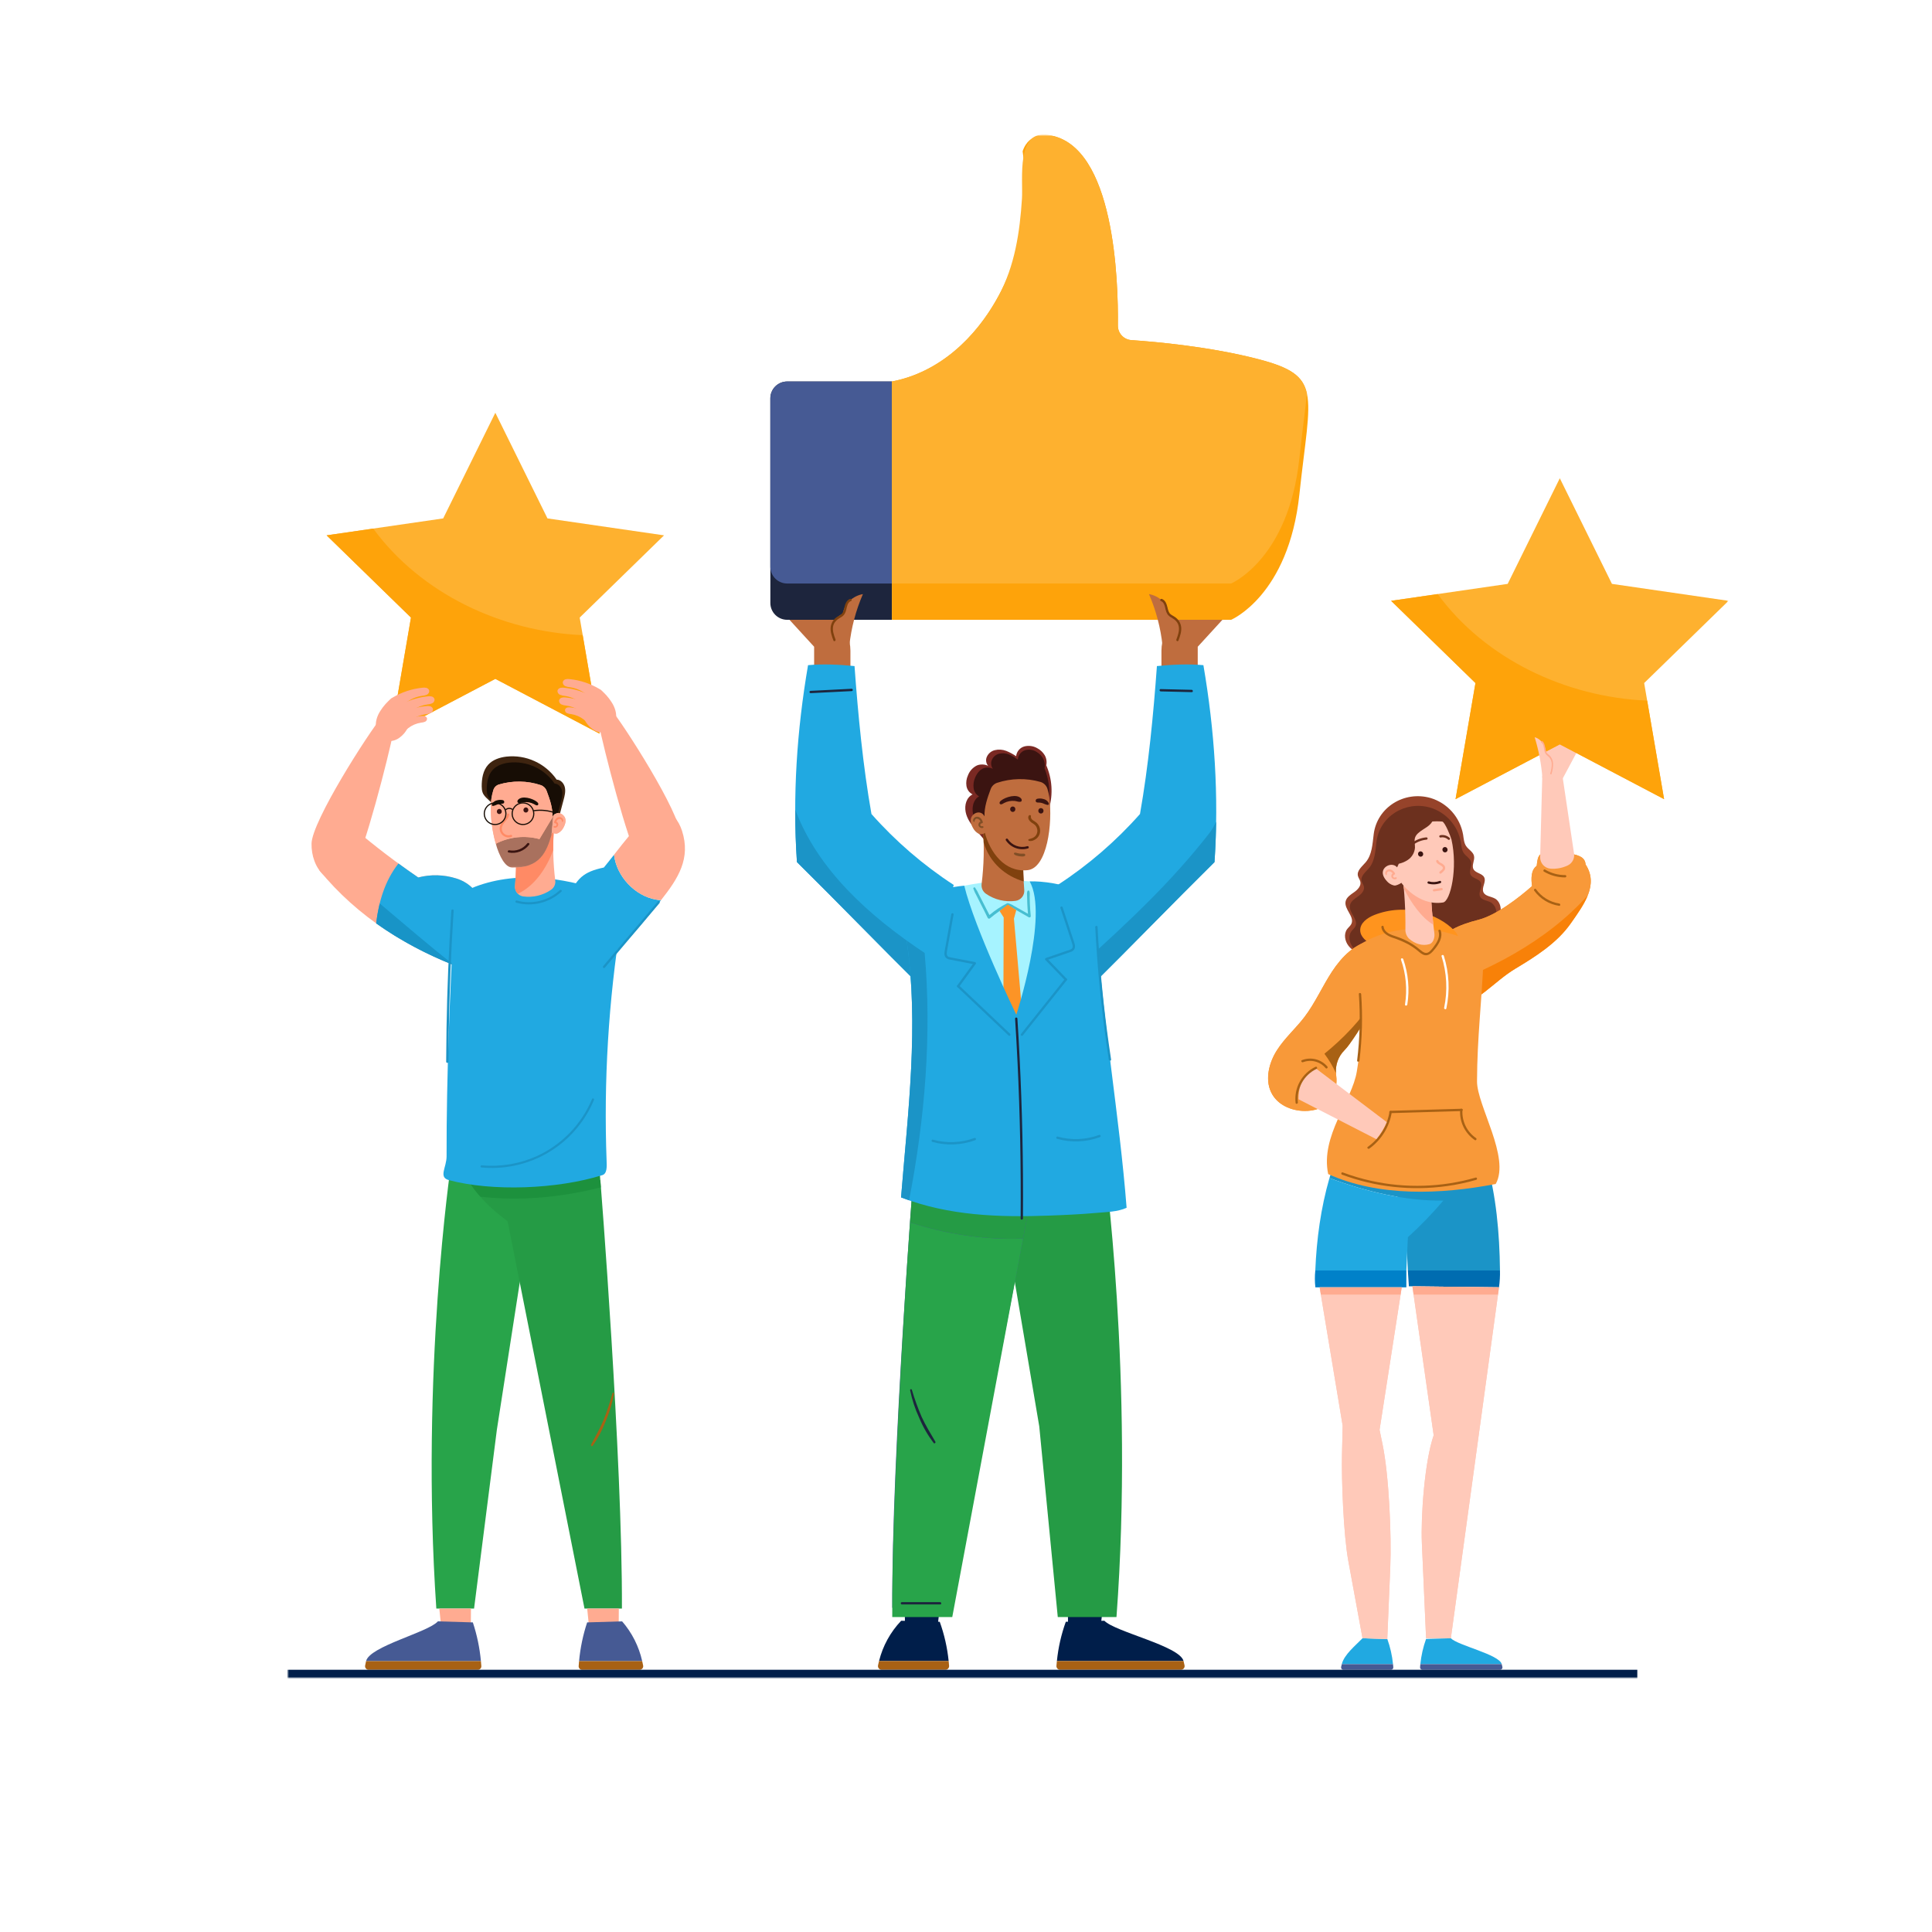 <svg width="1200" height="1200" viewBox="0 0 1200 1200" fill="none" xmlns="http://www.w3.org/2000/svg">
<rect width="1200" height="1200" fill="white"/>
<g clip-path="url(#clip0_536_383)">
<mask id="mask0_536_383" style="mask-type:luminance" maskUnits="userSpaceOnUse" x="102" y="53" width="1048" height="1048">
<path d="M1150 53H102V1101H1150V53Z" fill="white"/>
</mask>
<g mask="url(#mask0_536_383)">
<path d="M1150 53H102V1101H1150V53Z" fill="white"/>
<mask id="mask1_536_383" style="mask-type:luminance" maskUnits="userSpaceOnUse" x="178" y="83" width="896" height="960">
<path d="M1073.62 83.559H178.382V1042.52H1073.62V83.559Z" fill="white"/>
</mask>
<g mask="url(#mask1_536_383)">
<mask id="mask2_536_383" style="mask-type:luminance" maskUnits="userSpaceOnUse" x="178" y="83" width="896" height="960">
<path d="M1073.62 83.559H178.382V1042.52H1073.62V83.559Z" fill="white"/>
</mask>
<g mask="url(#mask2_536_383)">
<path d="M553.946 236.96V384.97H488.926C486.153 384.968 483.495 383.864 481.536 381.902C479.577 379.94 478.478 377.281 478.479 374.508V247.404C478.479 246.032 478.749 244.673 479.274 243.406C479.799 242.138 480.568 240.986 481.538 240.016C482.509 239.046 483.66 238.277 484.928 237.752C486.195 237.227 487.554 236.957 488.926 236.957L553.946 236.96Z" fill="#1D253D"/>
<path d="M807.081 307.039C800.394 369.971 764.657 384.972 764.657 384.972H553.947V236.961C613.071 225.592 641.23 152.772 635.136 116.26C636.217 108.859 636.232 101.341 635.179 93.936C639.358 81.442 651.679 83.95 651.679 83.95C692.33 90.32 694.647 174.666 694.334 202.16C694.303 204.458 695.154 206.681 696.711 208.372C698.268 210.063 700.413 211.094 702.707 211.253C718.24 212.301 752.118 215.374 781.806 223.141C801.288 228.243 809.373 233.343 811.761 244.499C814.294 256.257 810.509 274.746 807.08 307.039" fill="#FEA30A"/>
<path d="M553.946 236.96V362.431H488.926C486.156 362.43 483.5 361.328 481.541 359.37C479.582 357.411 478.481 354.755 478.479 351.985V247.404C478.479 246.032 478.749 244.673 479.274 243.406C479.799 242.138 480.568 240.986 481.538 240.016C482.509 239.046 483.66 238.277 484.928 237.752C486.195 237.227 487.554 236.957 488.926 236.957L553.946 236.96Z" fill="#465A94"/>
<path d="M811.764 244.497C810.727 254.786 808.853 267.798 807.082 284.501C800.395 347.429 764.656 362.432 764.656 362.432H553.945V236.959C583.417 231.294 606.36 209.498 620.263 183.749C630.292 165.173 633.428 144.219 634.76 123.412C635.539 111.253 630.803 79.7 651.68 83.949C692.333 90.317 694.648 174.662 694.336 202.157C694.305 204.456 695.156 206.679 696.713 208.37C698.27 210.061 700.415 211.092 702.708 211.251C718.243 212.303 752.122 215.372 781.808 223.14C801.292 228.24 809.375 233.342 811.763 244.496" fill="#FEB12F"/>
<path d="M727.547 384.967H759.262L743.937 401.703V419.838H721.398V404.171C721.398 400.58 722.156 397.031 723.621 393.753L727.547 384.967Z" fill="#BF6D3E"/>
<path d="M726.645 399.453C728.388 398.604 729.847 397.268 730.846 395.606C731.846 393.945 732.342 392.029 732.275 390.091C732.207 388.153 731.58 386.277 730.468 384.688C729.356 383.1 727.807 381.868 726.01 381.141C725.392 374.941 719.779 370.087 713.644 369.002C718.045 379.162 720.881 389.93 722.055 400.939L726.645 399.453Z" fill="#BF6D3E"/>
<path d="M721.677 372.007C723.917 372.849 724.678 375.298 725.17 377.416C725.349 378.688 725.807 379.903 726.513 380.976C727.341 382.011 728.69 382.475 729.754 383.212C730.825 383.913 731.73 384.84 732.405 385.928C733.081 387.016 733.509 388.239 733.662 389.51C733.969 392.381 732.928 395.218 731.941 397.86C731.615 398.726 730.342 398.046 730.665 397.189C731.595 394.704 732.594 391.965 732.185 389.267C731.783 386.614 729.882 384.886 727.659 383.624C726.673 383.134 725.813 382.423 725.148 381.545C724.591 380.659 724.197 379.68 723.985 378.655C723.496 376.691 723.182 374.098 721.009 373.283C720.143 372.957 720.82 371.687 721.68 372.006" fill="#80410E"/>
<path d="M522.066 384.967H490.349L505.673 401.703V419.838H528.212V404.171C528.212 400.58 527.455 397.031 525.989 393.753L522.066 384.967Z" fill="#BF6D3E"/>
<path d="M656.956 549.669C675.895 537.341 693.085 522.516 708.063 505.594C713.335 475.807 716.393 443.879 718.581 413.709C727.823 412.777 738.204 412.292 747.454 413.147C754.406 453.708 757.127 494.393 754.354 535.452C728.89 560.624 701.715 588.726 676.251 613.894L656.956 549.669Z" fill="#21A9E1"/>
<path d="M751.557 516.971C753.031 514.905 754.305 512.704 755.364 510.398C755.248 518.735 754.912 527.086 754.356 535.449C728.893 560.62 701.717 588.722 676.253 613.891L671.764 598.966C699.95 573.592 727.793 547.662 751.553 516.97" fill="#1B94C7"/>
<path d="M720.906 428.005L740.17 428.463C741.092 428.485 741.162 429.926 740.233 429.904C733.811 429.751 727.39 429.598 720.969 429.443C720.047 429.423 719.977 427.983 720.906 428.005Z" fill="#1D253D"/>
<path d="M592.389 549.669C573.449 537.34 556.258 522.515 541.278 505.594C536.007 475.807 532.95 443.879 530.762 413.709C521.52 412.777 511.139 412.292 501.889 413.147C494.937 453.708 492.217 494.393 494.99 535.452C520.453 560.624 547.629 588.726 573.093 613.894L592.389 549.669Z" fill="#21A9E1"/>
<path d="M574.308 591.907C574.737 596.726 575.083 601.552 575.348 606.387L573.092 613.89C547.631 588.719 520.454 560.617 494.991 535.448C494.257 524.561 493.905 513.696 493.934 502.855C507.907 540.173 539.557 568.739 574.308 591.906" fill="#1B94C7"/>
<path d="M503.453 429.101C511.953 428.67 520.456 428.24 528.961 427.811C529.147 427.81 529.326 427.882 529.46 428.01C529.595 428.138 529.675 428.314 529.683 428.5C529.691 428.685 529.627 428.867 529.504 429.007C529.381 429.146 529.209 429.233 529.024 429.249C520.519 429.68 512.016 430.11 503.516 430.54C503.33 430.54 503.151 430.469 503.017 430.34C502.882 430.212 502.803 430.036 502.795 429.851C502.786 429.665 502.85 429.483 502.973 429.344C503.096 429.204 503.268 429.117 503.453 429.101Z" fill="#1D253D"/>
<path d="M561.995 998.607C562.004 1002.13 562.027 1005.56 562.071 1008.86H582.526L583.669 998.607H561.995Z" fill="#001E4A"/>
<path d="M663.284 998.607C663.293 1002.13 663.316 1005.56 663.36 1008.86H683.816L684.958 998.607H663.284Z" fill="#001E4A"/>
<path d="M685.669 719.756C631.471 725.718 623.622 756.728 623.622 756.728L645.509 885.981L657 1004.37H693.467C704.479 856.339 685.669 719.75 685.669 719.75" fill="#259B45"/>
<path d="M638.186 754.953C638.186 754.953 662.297 739.507 665.12 725.99L567.412 729.208C567.412 729.208 553.808 903.762 554.194 998.61H591.473L638.186 754.953Z" fill="#465A94"/>
<path d="M635.443 769.263L591.473 1004.37H554.194C553.906 933.796 561.365 813.341 565.204 759.256C587.922 766.571 611.657 770.26 635.443 769.263Z" fill="#28A44A"/>
<path d="M565.204 759.256C566.523 740.654 567.415 729.206 567.415 729.206L665.12 725.986C662.292 739.505 638.188 754.953 638.188 754.953L635.443 769.263C611.659 770.263 587.924 766.571 565.204 759.256Z" fill="#259B45"/>
<path d="M656.831 739.571C661.617 734.768 665.806 729.284 666.892 724.081L575.433 719.758C575.433 719.758 574.69 729.587 574.34 733.674C601.608 740.018 629.5 742.39 656.831 739.571Z" fill="#1D253D"/>
<path d="M583.689 1007.32L559.745 1006.67C553.064 1013.67 548.323 1022.29 545.99 1031.69H589.22C588.383 1023.37 586.525 1015.19 583.689 1007.32Z" fill="#001E4A"/>
<path d="M545.99 1031.68C545.768 1032.58 545.538 1033.47 545.361 1034.38C545.293 1034.71 545.299 1035.05 545.379 1035.38C545.459 1035.71 545.612 1036.02 545.825 1036.28C546.038 1036.54 546.307 1036.75 546.612 1036.9C546.917 1037.05 547.251 1037.12 547.59 1037.12H587.223C587.536 1037.13 587.846 1037.06 588.133 1036.94C588.421 1036.81 588.679 1036.63 588.893 1036.4C589.107 1036.17 589.271 1035.9 589.376 1035.61C589.481 1035.31 589.523 1035 589.502 1034.69C589.423 1033.68 589.327 1032.68 589.219 1031.68H545.99Z" fill="#A86114"/>
<path d="M661.991 1007.32L685.935 1006.67C692.606 1013.61 732.786 1022.34 735.113 1031.69H656.461C657.297 1023.37 659.155 1015.19 661.991 1007.32Z" fill="#001E4A"/>
<path d="M735.112 1031.68C735.334 1032.58 735.561 1033.47 735.741 1034.38C735.809 1034.71 735.803 1035.05 735.722 1035.38C735.641 1035.71 735.489 1036.02 735.276 1036.28C735.062 1036.54 734.793 1036.75 734.488 1036.9C734.182 1037.05 733.848 1037.12 733.51 1037.12H658.456C658.143 1037.13 657.833 1037.06 657.545 1036.94C657.258 1036.81 656.999 1036.63 656.786 1036.4C656.572 1036.17 656.407 1035.9 656.303 1035.61C656.198 1035.31 656.155 1035 656.177 1034.69C656.258 1033.68 656.352 1032.68 656.457 1031.68H735.112Z" fill="#A86114"/>
<path d="M580.97 895.462C578.001 890.36 574.896 885.39 572.436 880.01C570.074 874.544 568.05 868.939 566.375 863.225C566.33 863.088 566.234 862.974 566.107 862.906C565.98 862.838 565.832 862.822 565.693 862.86C565.554 862.899 565.436 862.989 565.362 863.112C565.288 863.236 565.264 863.383 565.295 863.523C566.497 869.437 568.392 875.189 570.941 880.659C573.256 886.224 576.272 891.472 579.915 896.275C580.4 896.881 581.345 896.1 580.97 895.463" fill="#1D253D"/>
<path d="M560.142 995.119H583.904C584.828 995.119 584.896 996.558 583.966 996.558H560.205C559.28 996.558 559.213 995.119 560.142 995.119Z" fill="#1D253D"/>
<path d="M675.99 567.125C675.694 560.771 671.27 555.278 664.709 552.89C650.79 547.825 635.178 546.268 619.968 547.281C606.01 548.21 592.307 551.184 578.921 555.123C570.197 557.691 564.742 565.487 566.083 573.507C574.145 621.507 576.699 670.271 573.695 718.85C609.509 729.243 645.24 732.269 679.1 720.44C680.253 670.973 678.314 616.674 675.99 567.125Z" fill="#A6F3FF"/>
<path d="M625.527 561.047C621.603 563.036 617.928 565.48 614.577 568.329C613.127 565.638 611.782 562.881 610.391 560.164C609.625 558.671 608.857 557.18 608.085 555.692C607.413 554.161 606.594 552.699 605.64 551.326C605.218 550.802 604.401 551.373 604.558 551.954C605.091 553.484 605.771 554.958 606.587 556.357C607.361 557.915 608.139 559.469 608.921 561.019C610.454 564.067 612.082 567.084 613.518 570.176C613.589 570.293 613.685 570.392 613.799 570.466C613.914 570.541 614.043 570.589 614.179 570.606C614.314 570.623 614.451 570.61 614.581 570.567C614.71 570.524 614.828 570.453 614.926 570.358C618.458 567.35 622.292 564.716 626.367 562.498C627.32 561.984 626.479 560.563 625.521 561.05" fill="#47BED1"/>
<path d="M639.666 561.066C639.608 559.764 639.571 558.46 639.556 557.154C639.538 555.993 639.818 554.437 639.262 553.389C639.208 553.302 639.134 553.229 639.044 553.178C638.955 553.128 638.854 553.102 638.751 553.102C638.648 553.102 638.548 553.128 638.458 553.178C638.369 553.229 638.294 553.302 638.241 553.389C637.679 554.39 637.938 555.89 637.951 557.001C637.966 558.357 638.002 559.712 638.056 561.066C638.144 563.239 638.299 565.403 638.487 567.566C636.698 566.545 634.907 565.526 633.113 564.51C632.014 563.885 630.906 563.275 629.795 562.669C628.744 561.964 627.587 561.433 626.367 561.097C626.274 561.074 626.177 561.083 626.089 561.12C626.002 561.158 625.928 561.222 625.881 561.305C625.833 561.387 625.813 561.483 625.824 561.577C625.834 561.672 625.875 561.761 625.941 561.83C626.847 562.708 627.889 563.434 629.027 563.979C630.116 564.623 631.202 565.267 632.298 565.896C634.533 567.176 636.771 568.457 639.009 569.738C639.133 569.807 639.272 569.843 639.414 569.843C639.556 569.842 639.695 569.805 639.818 569.735C639.941 569.664 640.044 569.563 640.116 569.441C640.189 569.32 640.229 569.181 640.232 569.04C639.967 566.391 639.777 563.736 639.662 561.073" fill="#47BED1"/>
<path d="M625.944 561.832L620.858 565.855L623.401 569.834L622.929 705.268L633.03 710.53L641.612 705.268L629.774 570.606L631.235 565.279L625.944 561.832Z" fill="#FC9426"/>
<path d="M563.002 583.113C561.285 571.548 566.019 559.018 575.35 555.627C582.337 553.088 591.148 550.695 598.93 550.135C605.247 576.455 631.237 630.253 631.237 630.253C631.237 630.253 651.452 568.69 639.563 547.47C647.161 547.075 661.632 549.223 669.247 553.104C676.408 556.754 680.906 568.54 681.442 577.676C684.76 634.163 695.314 692.877 699.758 750.172C694.247 752.751 687.028 752.812 681.092 753.345C671.417 754.219 661.704 754.655 651.998 755.018C620.526 756.185 589.413 755.175 559.662 743.734C563.978 690.072 570.943 636.564 563.004 583.113" fill="#21A9E1"/>
<path d="M574.308 591.905C578.843 642.929 574.454 694.841 564.656 745.541C562.986 744.967 561.321 744.372 559.66 743.732C563.947 690.431 570.839 637.272 563.153 584.174C566.825 586.814 570.545 589.39 574.312 591.902" fill="#1B94C7"/>
<path d="M649.576 595.031L660.248 591.377C661.137 591.072 662.026 590.767 662.917 590.463C663.726 590.243 664.515 589.953 665.275 589.597C666.81 588.748 666.211 586.931 665.773 585.59C663.415 578.364 661.021 571.15 658.647 563.931C658.597 563.752 658.619 563.561 658.707 563.397C658.795 563.233 658.943 563.11 659.12 563.053C659.296 562.995 659.489 563.009 659.656 563.089C659.823 563.17 659.953 563.313 660.018 563.487L666.079 581.905C666.551 583.337 667.103 584.764 667.47 586.226C667.826 587.289 667.79 588.444 667.369 589.483C666.793 590.411 665.876 591.077 664.814 591.337C663.33 591.861 661.845 592.353 660.36 592.863L650.024 596.403C649.844 596.453 649.653 596.431 649.489 596.343C649.326 596.255 649.202 596.107 649.145 595.93C649.088 595.753 649.101 595.561 649.182 595.394C649.262 595.226 649.405 595.097 649.579 595.032" fill="#1B94C7"/>
<path d="M650.492 595.402L662.534 607.89C663.176 608.555 662.207 609.621 661.562 608.952C657.545 604.788 653.53 600.625 649.517 596.464C648.877 595.797 649.847 594.731 650.491 595.4" fill="#1B94C7"/>
<path d="M634.198 642.173L661.518 607.899C662.097 607.172 663.156 608.148 662.581 608.871C653.475 620.297 644.367 631.722 635.259 643.147C634.68 643.872 633.621 642.896 634.197 642.173" fill="#1B94C7"/>
<path d="M605.605 597.557L594.53 595.425C593.606 595.245 592.682 595.067 591.76 594.89C590.928 594.785 590.106 594.608 589.304 594.36C587.663 593.731 588.005 591.848 588.252 590.462C589.583 582.978 590.948 575.5 592.295 568.021C592.32 567.837 592.273 567.649 592.163 567.499C592.053 567.348 591.889 567.246 591.705 567.214C591.522 567.182 591.333 567.222 591.178 567.326C591.024 567.43 590.915 567.59 590.876 567.772C589.729 574.134 588.583 580.494 587.437 586.854C587.17 588.338 586.826 589.828 586.661 591.327C586.455 592.428 586.651 593.567 587.213 594.536C587.911 595.378 588.912 595.911 590 596.021C591.54 596.331 593.084 596.614 594.629 596.912C598.205 597.601 601.782 598.29 605.359 598.977C605.543 599.003 605.731 598.955 605.881 598.845C606.032 598.736 606.134 598.572 606.166 598.388C606.198 598.205 606.158 598.016 606.054 597.861C605.95 597.706 605.79 597.598 605.608 597.559" fill="#1B94C7"/>
<path d="M604.752 598.049C601.356 602.732 597.96 607.413 594.564 612.094C594.02 612.844 595.129 613.764 595.674 613.012L605.863 598.965C606.406 598.218 605.297 597.297 604.752 598.049Z" fill="#1B94C7"/>
<path d="M627.393 642.099C616.785 632.054 606.176 622.007 595.568 611.96C594.894 611.322 593.981 612.438 594.652 613.073L626.477 643.21C627.15 643.85 628.064 642.734 627.393 642.1" fill="#1B94C7"/>
<path d="M631.926 632.648C632.955 648.775 633.757 664.913 634.332 681.061C634.908 697.209 635.258 713.364 635.38 729.526C635.448 738.621 635.444 747.717 635.369 756.814C635.36 757.739 633.921 757.809 633.928 756.877C634.063 740.719 633.971 724.563 633.652 708.407C633.334 692.251 632.788 676.102 632.014 659.96C631.578 650.874 631.071 641.791 630.492 632.712C630.491 632.526 630.563 632.347 630.691 632.213C630.819 632.079 630.995 631.999 631.181 631.991C631.366 631.983 631.548 632.047 631.688 632.169C631.827 632.292 631.914 632.464 631.93 632.649" fill="#1D253D"/>
<path d="M656.92 705.967C665.419 708.343 674.451 707.976 682.729 704.919C683.602 704.598 684.039 705.972 683.174 706.291C674.648 709.429 665.351 709.806 656.599 707.368C655.71 707.119 656.022 705.709 656.92 705.963" fill="#1B94C7"/>
<path d="M579.453 707.86C587.951 710.237 596.983 709.872 605.262 706.818C606.135 706.495 606.572 707.866 605.706 708.19C597.18 711.326 587.883 711.702 579.132 709.265C578.243 709.016 578.557 707.606 579.453 707.86Z" fill="#1B94C7"/>
<path d="M651.605 502.084C654.147 493.241 653.53 483.788 649.859 475.35C650.316 473.226 649.978 471.007 648.909 469.115C647.824 467.302 646.27 465.815 644.411 464.812C643.198 464.082 641.852 463.6 640.451 463.395C639.05 463.189 637.623 463.263 636.251 463.614C634.887 463.996 633.67 464.781 632.76 465.866C631.85 466.952 631.288 468.287 631.149 469.696C629.223 468.381 627.162 467.275 625.001 466.397C622.705 465.518 620.196 465.362 617.809 465.948C616.624 466.255 615.534 466.854 614.64 467.689C613.745 468.525 613.075 469.572 612.689 470.734C612.348 471.91 612.424 473.168 612.904 474.295C613.385 475.422 614.24 476.348 615.324 476.916C613.526 474.728 609.386 474.31 606.79 475.437C604.222 476.703 602.23 478.897 601.219 481.576C600.272 483.636 599.945 485.927 600.277 488.169C600.454 489.284 600.892 490.342 601.556 491.255C602.219 492.169 603.089 492.913 604.095 493.426C600.227 495.354 598.975 500.056 599.776 504.301C600.578 508.547 603.249 512.185 606.064 515.46C608.88 518.735 611.973 521.869 613.91 525.731L651.605 502.084Z" fill="#7A2923"/>
<path d="M650.366 502.976C652.625 494.455 652.081 485.433 648.815 477.246C649.221 475.207 648.923 473.09 647.969 471.243C647.034 469.526 645.653 468.094 643.971 467.099C642.914 466.402 641.721 465.938 640.471 465.739C639.221 465.54 637.943 465.611 636.722 465.946C635.471 466.364 634.372 467.143 633.565 468.186C632.757 469.229 632.277 470.488 632.186 471.804C630.488 470.546 628.655 469.48 626.722 468.626C624.697 467.781 622.45 467.63 620.329 468.195C619.246 468.52 618.261 469.113 617.466 469.917C616.671 470.722 616.091 471.714 615.779 472.801C615.189 475.061 616.137 477.789 618.116 478.75C616.518 476.644 612.839 476.24 610.532 477.324C608.224 478.409 606.563 480.725 605.578 483.232C604.735 485.234 604.445 487.426 604.74 489.578C604.879 490.626 605.258 491.628 605.846 492.507C606.435 493.385 607.218 494.116 608.134 494.643C604.698 496.5 603.584 501.025 604.292 505.11C604.999 509.196 607.378 512.697 609.881 515.852C612.384 519.008 615.131 522.021 616.851 525.74L650.366 502.976Z" fill="#3B1411"/>
<path d="M610.504 514.076C611.414 525.737 611.146 537.46 609.702 549.066C609.552 550.216 609.718 551.384 610.183 552.446C610.647 553.508 611.393 554.423 612.339 555.092C617.747 558.863 624.382 560.446 630.909 559.524C632.481 559.271 633.9 558.433 634.879 557.176C635.857 555.92 636.324 554.34 636.184 552.753C635.568 545.274 635.356 537.767 635.549 530.264C629.174 522.175 620.31 517.234 610.503 514.081" fill="#BF6D3E"/>
<path d="M635.55 530.254C629.175 522.164 620.311 517.226 610.504 514.07C610.742 517.136 610.897 520.207 610.971 523.282C614.827 536.238 624.894 544.292 635.844 547.467C635.521 541.803 635.414 536.212 635.55 530.255" fill="#80410E"/>
<path d="M651.737 495.076C653.907 511.345 650.507 539.212 638.224 540.476C623.784 541.961 614.92 529.111 611.699 517.278C611.755 517.479 610.377 518.247 608.972 518.164C607.582 518.084 605.74 516.444 604.976 515.305C603.506 513.105 602.007 509.675 603.591 507.157C605.492 504.129 609.704 503.509 611.481 507.069C611.348 501.15 613.272 495.669 615.323 490.14C615.649 489.241 616.17 488.425 616.848 487.751C617.526 487.077 618.344 486.562 619.245 486.241C628.009 483.344 637.443 483.152 646.318 485.691C647.355 486.015 648.294 486.594 649.05 487.374C649.806 488.154 650.354 489.111 650.645 490.158C651.122 491.771 651.487 493.415 651.736 495.078" fill="#BF6D3E"/>
<path d="M634.331 496.09C631.711 492.765 624.508 495.059 621.855 497.195C621.372 497.585 620.787 498.084 620.845 498.773C620.85 498.946 620.91 499.114 621.015 499.252C621.12 499.39 621.266 499.492 621.432 499.543C622.245 499.776 623.019 499.101 623.697 498.747C625.712 497.687 627.996 497.248 630.26 497.487C631.461 497.615 632.618 498.176 633.827 497.995C634.774 497.853 634.787 496.675 634.33 496.091" fill="#3B1411"/>
<path d="M630.499 501.918C630.434 501.721 630.321 501.544 630.168 501.404C630.029 501.25 629.85 501.136 629.652 501.073C629.464 500.974 629.253 500.926 629.041 500.935L628.616 500.993C628.349 501.065 628.104 501.207 627.909 501.404L627.66 501.727C627.517 501.971 627.442 502.25 627.443 502.533V502.707C627.434 502.92 627.481 503.131 627.58 503.319C627.652 503.512 627.765 503.688 627.911 503.834C628.057 503.98 628.233 504.093 628.426 504.165C628.614 504.264 628.825 504.311 629.037 504.302L629.462 504.246C629.73 504.173 629.974 504.03 630.169 503.833C630.257 503.727 630.335 503.617 630.418 503.51C630.562 503.266 630.637 502.987 630.636 502.704V502.529C630.646 502.317 630.598 502.106 630.499 501.918Z" fill="#3B1411"/>
<path d="M647.996 502.911C647.932 502.714 647.818 502.537 647.666 502.397C647.354 502.112 646.952 501.947 646.53 501.928L646.106 501.986C645.838 502.059 645.594 502.2 645.398 502.397L645.15 502.72C645.007 502.964 644.932 503.243 644.932 503.526V503.701C644.923 503.913 644.971 504.124 645.069 504.312C645.194 504.598 645.398 504.842 645.657 505.016C645.915 505.19 646.218 505.287 646.53 505.295L646.955 505.239C647.223 505.166 647.466 505.023 647.662 504.826L647.911 504.503C648.054 504.259 648.129 503.98 648.129 503.697V503.522C648.138 503.31 648.091 503.099 647.991 502.911" fill="#3B1411"/>
<path d="M651.162 498.399C650.802 497.835 650.329 497.352 649.773 496.98C649.217 496.608 648.59 496.355 647.931 496.238C646.696 495.892 645.394 495.868 644.147 496.166C643.87 496.244 643.631 496.42 643.473 496.661C643.316 496.901 643.25 497.191 643.289 497.476C643.419 498.448 644.243 498.481 645.013 498.491C646.038 498.477 647.055 498.666 648.005 499.047C648.652 499.321 652.044 501.018 651.363 498.872C651.31 498.708 651.244 498.548 651.166 498.395" fill="#3B1411"/>
<path d="M636.236 530.255C635.721 530.181 635.198 530.181 634.683 530.255C634.224 530.255 633.766 530.226 633.312 530.168C632.834 530.099 632.361 530.003 631.895 529.88C631.409 529.69 630.893 529.585 630.371 529.57C630.251 529.574 630.135 529.613 630.036 529.681C629.937 529.75 629.86 529.845 629.814 529.956C629.768 530.067 629.755 530.189 629.777 530.307C629.798 530.425 629.853 530.535 629.934 530.623C630.336 531.033 630.85 531.316 631.411 531.435C631.917 531.606 632.437 531.733 632.965 531.812C633.516 531.901 634.072 531.952 634.63 531.965C635.24 532.044 635.859 531.964 636.428 531.732C636.562 531.649 636.669 531.529 636.736 531.387C636.804 531.245 636.829 531.087 636.808 530.931C636.788 530.775 636.723 530.629 636.621 530.509C636.52 530.389 636.387 530.301 636.236 530.255Z" fill="#804E26"/>
<path d="M610.166 513.174C610.036 513.221 609.897 513.24 609.758 513.232C609.62 513.223 609.485 513.186 609.361 513.123C609.237 513.06 609.128 512.973 609.039 512.866C608.95 512.759 608.884 512.636 608.844 512.503C608.83 512.361 608.847 512.217 608.895 512.083C608.943 511.949 609.021 511.827 609.123 511.727C609.207 511.619 609.314 511.531 609.436 511.469C609.557 511.407 609.691 511.373 609.828 511.368C609.925 511.366 610.021 511.342 610.108 511.298C610.195 511.254 610.271 511.19 610.33 511.112C610.389 511.035 610.429 510.944 610.448 510.849C610.467 510.753 610.464 510.654 610.439 510.56C609.961 508.85 608.594 507.103 606.623 507.3C606.19 507.333 605.774 507.48 605.416 507.725C605.057 507.971 604.77 508.306 604.583 508.698C604.411 509.073 604.374 509.496 604.478 509.896C604.536 510.129 604.827 510.729 605.16 510.43C605.355 510.256 605.294 509.989 605.357 509.757C605.424 509.513 605.53 509.281 605.671 509.071C605.816 508.871 606.013 508.714 606.241 508.619C606.468 508.523 606.718 508.491 606.962 508.527C607.429 508.608 607.864 508.815 608.221 509.126C608.578 509.437 608.842 509.84 608.985 510.292C608.527 510.488 608.155 510.841 607.934 511.288C607.713 511.734 607.658 512.244 607.78 512.727C607.941 513.278 608.311 513.744 608.811 514.027C609.31 514.309 609.9 514.386 610.456 514.24C611.136 514.034 610.835 512.952 610.164 513.178" fill="#804E26"/>
<path d="M643.973 511.139C643.183 510.509 642.353 509.931 641.489 509.408C641.069 509.158 640.735 508.787 640.528 508.345C640.321 507.902 640.251 507.408 640.328 506.925C640.404 506.167 639.383 506.075 639.026 506.576C637.939 508.098 639.42 509.99 640.635 510.872C641.41 511.33 642.148 511.849 642.842 512.423C643.41 512.999 643.833 513.702 644.074 514.475C644.331 515.241 644.393 516.059 644.256 516.855C644.119 517.651 643.786 518.401 643.288 519.038C642.178 520.427 640.689 520.793 639.055 521.211C638.946 521.244 638.851 521.312 638.784 521.404C638.716 521.496 638.679 521.607 638.679 521.721C638.679 521.835 638.716 521.946 638.784 522.038C638.851 522.13 638.946 522.198 639.055 522.231C640.752 522.746 642.672 521.825 643.924 520.723C644.602 520.121 645.142 519.379 645.507 518.549C645.872 517.719 646.053 516.82 646.039 515.913C646.029 515.02 645.841 514.139 645.487 513.32C645.133 512.5 644.619 511.76 643.976 511.141" fill="#80410E"/>
<path d="M638.505 526.964C635.981 527.709 633.284 527.626 630.811 526.726C628.338 525.826 626.218 524.156 624.763 521.963C624.659 521.803 624.623 521.608 624.662 521.421C624.702 521.234 624.814 521.07 624.974 520.966C625.134 520.862 625.329 520.826 625.516 520.865C625.703 520.905 625.867 521.017 625.971 521.177C627.249 523.109 629.112 524.581 631.288 525.376C633.463 526.171 635.837 526.248 638.059 525.594C638.948 525.332 639.397 526.701 638.505 526.964Z" fill="#3B1411"/>
<path d="M681.71 575.723C682.821 597.265 684.774 618.739 687.571 640.143C688.355 646.136 689.205 652.12 690.121 658.093C690.26 659.009 688.821 659.065 688.682 658.156C685.415 636.836 682.988 615.411 681.4 593.879C680.958 587.85 680.582 581.818 680.271 575.783C680.27 575.597 680.342 575.418 680.47 575.283C680.599 575.149 680.774 575.069 680.96 575.061C681.145 575.053 681.327 575.117 681.467 575.24C681.606 575.363 681.693 575.534 681.709 575.72" fill="#1B94C7"/>
<path d="M522.968 399.453C521.225 398.604 519.766 397.268 518.767 395.606C517.767 393.945 517.271 392.029 517.339 390.091C517.406 388.153 518.033 386.277 519.145 384.688C520.257 383.1 521.806 381.868 523.603 381.141C524.221 374.941 529.835 370.087 535.969 369.002C531.568 379.162 528.733 389.93 527.558 400.939L522.968 399.453Z" fill="#BF6D3E"/>
<path d="M527.935 372.007C525.695 372.849 524.934 375.298 524.442 377.416C524.263 378.688 523.805 379.903 523.099 380.976C522.272 382.011 520.922 382.475 519.859 383.212C518.787 383.913 517.882 384.84 517.207 385.928C516.532 387.016 516.103 388.239 515.95 389.51C515.643 392.381 516.684 395.218 517.672 397.86C517.997 398.726 519.27 398.046 518.947 397.189C518.018 394.704 517.018 391.965 517.427 389.267C517.829 386.614 519.73 384.886 521.953 383.624C522.94 383.135 523.799 382.423 524.464 381.545C525.021 380.659 525.415 379.68 525.627 378.655C526.116 376.691 526.43 374.098 528.603 373.283C529.47 372.957 528.792 371.687 527.932 372.006" fill="#80410E"/>
<path d="M888.516 495.637C893.677 497.186 898.304 500.141 901.88 504.172C905.455 508.202 907.838 513.148 908.762 518.456C909.152 520.902 909.265 523.522 910.66 525.565C912.145 527.734 914.956 529.065 915.538 531.626C916.157 534.354 913.908 537.379 915.203 539.855C916.523 542.381 920.597 542.388 921.863 544.937C923.266 547.763 920.084 551.278 921.37 554.16C922.539 556.78 926.255 556.726 928.717 558.203C930.992 559.568 932.137 562.351 932.123 565.004C931.981 567.665 931.225 570.256 929.914 572.575C922.821 586.609 908.392 596.164 892.985 599.311C877.578 602.459 861.37 599.689 846.866 593.608C843.415 592.16 839.919 590.434 837.603 587.494C835.286 584.555 834.5 580.101 836.729 577.093C837.567 575.964 838.768 575.093 839.364 573.821C841.465 569.333 834.783 564.779 835.775 559.924C836.311 557.298 838.877 555.695 841.072 554.16C843.268 552.625 845.515 550.277 844.946 547.657C844.668 546.366 843.732 545.299 843.427 544.015C842.641 540.684 846.12 538.118 848.317 535.493C852.234 530.82 852.468 524.209 853.226 518.158C855.322 501.462 872.153 490.986 888.514 495.64" fill="#96432A"/>
<path d="M888.246 501.589C893.114 503.051 897.479 505.838 900.853 509.64C904.226 513.442 906.474 518.108 907.346 523.115C907.715 525.422 907.819 527.891 909.137 529.82C910.535 531.867 913.191 533.122 913.739 535.539C914.322 538.109 912.201 540.964 913.423 543.301C914.668 545.683 918.512 545.687 919.705 548.093C921.028 550.76 918.026 554.077 919.238 556.796C920.343 559.269 923.847 559.216 926.17 560.61C927.206 561.319 928.044 562.28 928.607 563.402C929.169 564.524 929.437 565.771 929.385 567.025C929.251 569.534 928.538 571.978 927.302 574.166C920.61 587.405 906.998 596.419 892.467 599.389C877.936 602.36 862.64 599.739 848.961 594.007C845.706 592.642 842.411 591.012 840.223 588.243C838.034 585.474 837.295 581.267 839.395 578.429C840.181 577.366 841.316 576.544 841.879 575.343C843.861 571.11 837.558 566.813 838.494 562.234C838.999 559.756 841.419 558.246 843.491 556.793C845.562 555.341 847.683 553.132 847.147 550.661C846.885 549.444 845.998 548.434 845.713 547.224C844.97 544.08 848.254 541.659 850.328 539.19C854.025 534.779 854.242 528.545 854.957 522.837C856.936 507.087 872.811 497.206 888.245 501.594" fill="#6C301E"/>
<path d="M984.806 536.872C984.775 535.95 984.51 535.05 984.036 534.257C983.563 533.464 982.896 532.804 982.099 532.338C980.494 531.426 978.728 530.83 976.898 530.583C971.599 529.579 966.222 529.044 960.829 528.984C959.476 528.977 958.163 529.442 957.116 530.299C956.069 531.156 955.355 532.352 955.096 533.68C954.796 535.04 954.592 536.42 954.485 537.809C950.828 540.316 950.967 545.988 951.585 550.379C943.069 557.902 929.14 568.569 918.124 571.355C907.108 574.141 895.33 578.747 890.034 588.801C886.357 595.773 886.533 604.065 886.866 611.939C887.109 617.671 887.697 624.159 895.236 626.038C897.619 626.578 900.091 626.591 902.48 626.076C917.907 623.093 927.759 609.745 941.178 601.683C953.992 593.984 967.045 585.753 975.638 573.519C984.231 561.286 992.971 549.396 984.808 536.873" fill="#FF941E"/>
<path d="M986.153 556.215C988.719 549.847 989.095 543.448 984.808 536.872C984.777 535.949 984.512 535.049 984.039 534.256C983.565 533.463 982.899 532.803 982.101 532.338C980.495 531.426 978.73 530.83 976.9 530.583C971.601 529.578 966.224 529.044 960.831 528.984C959.478 528.976 958.164 529.441 957.118 530.299C956.071 531.156 955.357 532.352 955.098 533.68C954.798 535.04 954.594 536.42 954.487 537.809C950.83 540.313 950.969 545.988 951.589 550.377C943.071 557.901 929.144 568.567 918.128 571.353C907.112 574.139 895.334 578.745 890.037 588.799C886.363 595.771 886.535 604.062 886.869 611.937C886.925 613.219 887.002 614.539 887.163 615.836C923.399 603.871 960.369 585.048 986.155 556.215" fill="#F89939"/>
<path d="M887.162 615.836C887.725 620.34 889.384 624.579 895.238 626.038C897.621 626.577 900.093 626.59 902.482 626.076C917.909 623.093 927.761 609.745 941.18 601.683C953.994 593.984 967.05 585.753 975.643 573.519C979.724 567.708 983.834 561.974 986.154 556.215C960.365 585.047 923.398 603.875 887.163 615.836" fill="#F88108"/>
<path d="M957.931 481.904L956.621 532.324C956.564 534.119 957.197 535.868 958.389 537.211C959.582 538.554 961.245 539.389 963.034 539.544C966.75 539.828 970.474 539.123 973.829 537.502C975.17 536.843 976.265 535.772 976.954 534.447C977.644 533.121 977.891 531.61 977.66 530.133L970.324 480.987C966.171 480.703 961.999 481.012 957.933 481.904" fill="#FFC9B9"/>
<path d="M968.451 561.183C965.573 560.734 962.813 559.714 960.334 558.185C957.854 556.655 955.705 554.646 954.012 552.275C953.473 551.521 952.416 552.502 952.95 553.247C954.769 555.76 957.071 557.883 959.723 559.492C962.374 561.102 965.32 562.165 968.389 562.619C969.305 562.756 969.361 561.317 968.451 561.181" fill="#A86114"/>
<path d="M972.199 543.537C967.813 543.556 963.504 542.383 959.732 540.143C958.936 539.67 958.154 540.879 958.951 541.355C962.939 543.731 967.496 544.983 972.139 544.976C973.064 544.976 973.131 543.535 972.202 543.538" fill="#A86114"/>
<path d="M882.984 566.613C873.281 564.05 863.014 564.637 853.667 568.29C849.33 569.998 844.677 573.302 844.854 577.96C845.007 582 848.748 584.887 852.309 586.806C865.618 593.919 881.045 595.998 895.763 592.663C902.849 591.029 909.898 585.156 903.543 578.272C898.281 572.571 890.389 568.591 882.984 566.613" fill="#FF941E"/>
<path d="M852.066 584.184C841.779 585.826 833.451 594.195 827.408 603.385C821.366 612.575 816.885 622.947 810.259 631.648C804.816 638.795 798.01 644.692 793.142 652.31C788.274 659.928 785.591 670.253 789.548 678.474C793.317 686.303 802.065 689.929 810.199 690.027C816.116 690.097 822.453 688.384 826.295 683.497C829.16 679.856 830.268 674.869 830.102 670.083C830.068 669.114 829.988 668.15 829.867 667.194C829.554 664.499 829.854 661.769 830.745 659.206C831.635 656.644 833.093 654.316 835.009 652.395C836.166 651.198 837.228 649.914 838.187 648.553C844.829 639.266 851.025 629.339 854.225 618.111C857.425 606.882 857.585 594.299 852.068 584.185" fill="#FF941E"/>
<path d="M853.283 621.025C853.609 620.06 853.938 619.095 854.219 618.109C857.416 606.877 857.582 594.298 852.065 584.184C841.778 585.826 833.45 594.197 827.407 603.385C821.365 612.572 816.884 622.947 810.258 631.648C804.815 638.795 798.007 644.693 793.136 652.311C788.264 659.93 785.587 670.255 789.545 678.473C793.313 686.302 802.059 689.929 810.196 690.026C816.112 690.098 822.449 688.384 826.292 683.499C829.157 679.856 830.265 674.868 830.099 670.083C830.065 669.113 829.986 668.15 829.861 667.194C829.834 666.976 829.839 666.762 829.821 666.545C827.846 662.294 825.438 658.258 822.636 654.5C834.264 645.052 845.157 633.768 853.285 621.025" fill="#F89939"/>
<path d="M822.634 654.5C825.436 658.257 827.844 662.294 829.819 666.545C829.613 663.952 829.97 661.346 830.865 658.904C831.76 656.462 833.172 654.242 835.004 652.397C836.16 651.199 837.223 649.914 838.182 648.554C844.241 640.083 849.904 631.068 853.282 621.027C845.154 633.77 834.263 645.054 822.634 654.502" fill="#A86114"/>
<path d="M896.475 745.724C902.021 739.012 906.659 732.11 907.485 727.024L833.308 713.338C830.987 719.376 827.533 725.509 825.753 731.704C848.083 740.061 873.05 746.027 896.476 745.725" fill="#1B94C7"/>
<path d="M885.763 1017.97L901.152 1017.55C905.44 1022.01 931.262 1027.63 932.757 1033.63H882.208C882.746 1028.28 883.94 1023.03 885.763 1017.97" fill="#21A9E1"/>
<path d="M932.76 1033.63C932.903 1034.2 933.052 1034.78 933.164 1035.36C933.208 1035.57 933.204 1035.79 933.153 1036C933.101 1036.22 933.004 1036.41 932.867 1036.58C932.73 1036.75 932.557 1036.89 932.361 1036.98C932.164 1037.08 931.95 1037.13 931.732 1037.13H883.492C883.291 1037.13 883.091 1037.09 882.907 1037.01C882.722 1036.93 882.556 1036.81 882.418 1036.66C882.281 1036.52 882.175 1036.34 882.108 1036.15C882.041 1035.96 882.014 1035.76 882.028 1035.56C882.077 1034.92 882.143 1034.27 882.21 1033.63L932.76 1033.63Z" fill="#465A94"/>
<path d="M923.434 722.221C901.102 730.578 890.765 727.325 867.34 727.024C865.292 740.245 873.481 768.458 873.481 768.458L874.43 789.122H931.662C931.426 765.695 929.182 742.209 923.433 722.225" fill="#1B94C7"/>
<path d="M874.43 789.123L875.088 798.939L931.056 799.581C931.545 796.118 931.747 792.62 931.66 789.123H874.43Z" fill="#006CB0"/>
<path d="M861.672 1017.97L846.284 1017.55C841.995 1022.01 834.906 1027.63 833.409 1033.63H865.227C864.689 1028.28 863.495 1023.03 861.672 1017.97" fill="#21A9E1"/>
<path d="M833.409 1033.63C833.266 1034.2 833.12 1034.78 833.004 1035.36C832.961 1035.57 832.964 1035.79 833.016 1036C833.067 1036.22 833.165 1036.41 833.302 1036.58C833.439 1036.75 833.612 1036.89 833.808 1036.98C834.005 1037.08 834.219 1037.13 834.437 1037.13H863.943C864.144 1037.13 864.344 1037.09 864.528 1037.01C864.713 1036.93 864.879 1036.81 865.017 1036.66C865.154 1036.52 865.26 1036.34 865.327 1036.15C865.394 1035.96 865.421 1035.76 865.407 1035.56C865.357 1034.92 865.294 1034.27 865.227 1033.63L833.409 1033.63Z" fill="#465A94"/>
<path d="M874.464 768.456C882.281 761.36 889.633 753.766 896.472 745.724C873.045 746.024 848.08 740.06 825.747 731.703C820.382 750.357 817.747 769.651 816.957 789.12H873.511L874.464 768.456Z" fill="#21A9E1"/>
<path d="M816.958 789.123C816.588 792.6 816.603 796.107 817.001 799.581H873.512V789.123H816.958Z" fill="#0081C9"/>
<path d="M917.406 671.639C917.5 644.191 920.389 621.909 921.489 594.475C921.61 591.454 920.677 588.024 918.045 586.68C878.82 566.655 849.838 582.886 843.456 587.517C841.852 588.7 840.658 590.355 840.041 592.249C839.424 594.144 839.415 596.184 840.015 598.085C847.146 620.861 846.549 641.932 842.753 665.485C839.784 683.884 819.977 705.5 824.96 729.251C856.543 743.399 894.39 742.002 929.018 735.4C938.217 718.906 917.35 686.614 917.403 671.638" fill="#F89939"/>
<path d="M870.96 542.778C872.401 554.189 873.056 565.686 872.919 577.188C872.869 578.252 873.037 579.315 873.415 580.31C873.793 581.306 874.371 582.214 875.115 582.977C878.958 586.393 883.636 587.689 887.853 586.429C889.999 585.79 891.314 582.734 890.897 579.522C889.943 572.148 889.306 565.127 888.867 557.457C884.686 550.717 878.388 545.556 870.96 542.778Z" fill="#FFC9B9"/>
<path d="M888.867 557.457C884.686 550.718 878.388 545.555 870.96 542.777C871.337 545.776 871.66 548.785 871.929 551.803C876.558 561.015 883.13 570.167 890.293 574.353C889.671 568.804 889.199 563.316 888.867 557.457Z" fill="#FFAB90"/>
<path d="M916.558 731.421C906.052 734.446 895.21 736.145 884.282 736.478C873.354 736.817 862.426 735.805 851.746 733.464C845.72 732.136 839.796 730.383 834.018 728.218C833.144 727.892 832.708 729.266 833.573 729.589C843.886 733.438 854.637 735.989 865.58 737.182C876.577 738.384 887.68 738.223 898.637 736.702C904.802 735.845 910.897 734.549 916.878 732.825C917.764 732.569 917.452 731.166 916.556 731.42" fill="#A86114"/>
<path d="M901.541 521.482C905.558 539.201 900.951 559.827 896.277 560.55C880.776 562.95 870.469 548.47 870.369 548.288C870.468 548.47 868.147 549.743 866.78 549.989C865.433 550.234 863.286 549.096 862.293 548.182C860.371 546.418 858.144 543.482 859.072 540.706C860.185 537.364 865.236 535.728 867.765 538.722C872.481 529.57 868.4 524.809 868.202 518.154C875.871 512.154 885.825 509.536 895.757 510.268C897.416 510.39 901.166 519.846 901.537 521.483" fill="#FFC9B9"/>
<path d="M883.606 529.43C883.492 529.262 883.343 529.121 883.17 529.015C882.997 528.91 882.803 528.843 882.601 528.819C882.396 528.768 882.182 528.772 881.979 528.83L881.586 528.985C881.348 529.116 881.148 529.308 881.007 529.541C880.951 529.664 880.897 529.786 880.843 529.91C880.763 530.177 880.755 530.462 880.82 530.733L880.86 530.897C880.901 531.104 880.995 531.296 881.135 531.454C881.249 531.621 881.398 531.762 881.572 531.868C881.745 531.973 881.939 532.04 882.14 532.065C882.345 532.116 882.559 532.112 882.762 532.054L883.156 531.899C883.394 531.767 883.594 531.575 883.736 531.343C883.79 531.22 883.846 531.098 883.9 530.975C883.98 530.708 883.987 530.424 883.92 530.153L883.881 529.987C883.839 529.781 883.744 529.59 883.605 529.431" fill="#3B1411"/>
<path d="M898.742 526.756C898.635 526.582 898.484 526.439 898.305 526.341C898.136 526.226 897.939 526.158 897.735 526.143C897.53 526.092 897.316 526.096 897.113 526.155L896.72 526.309C896.482 526.44 896.282 526.632 896.141 526.865C896.085 526.989 896.031 527.11 895.977 527.233C895.897 527.501 895.889 527.785 895.954 528.057L895.994 528.221C896.108 528.619 896.36 528.964 896.706 529.193C896.875 529.307 897.071 529.375 897.274 529.39C897.479 529.441 897.693 529.438 897.896 529.379L898.29 529.224C898.528 529.092 898.728 528.9 898.869 528.668C898.924 528.545 898.98 528.423 899.034 528.299C899.114 528.032 899.121 527.748 899.054 527.478L899.014 527.312C898.973 527.105 898.878 526.913 898.739 526.755" fill="#3B1411"/>
<path d="M866.767 544.935C866.652 545.01 866.524 545.061 866.39 545.084C866.255 545.108 866.117 545.104 865.984 545.073C865.851 545.042 865.726 544.984 865.616 544.902C865.506 544.821 865.414 544.718 865.346 544.6C865.299 544.468 865.282 544.326 865.298 544.186C865.313 544.046 865.359 543.912 865.433 543.792C865.489 543.67 865.57 543.561 865.672 543.473C865.774 543.386 865.894 543.321 866.023 543.285C866.117 543.261 866.203 543.216 866.277 543.153C866.35 543.09 866.408 543.012 866.447 542.923C866.486 542.835 866.504 542.739 866.5 542.643C866.496 542.546 866.471 542.452 866.425 542.367C865.568 540.843 863.855 539.485 862.012 540.136C861.606 540.268 861.242 540.505 860.957 540.823C860.671 541.14 860.474 541.527 860.385 541.945C860.308 542.344 860.37 542.758 860.56 543.117C860.673 543.326 861.092 543.833 861.339 543.467C861.485 543.251 861.363 543.013 861.372 542.777C861.379 542.528 861.426 542.281 861.511 542.046C861.603 541.821 861.756 541.625 861.951 541.48C862.147 541.335 862.378 541.247 862.62 541.224C863.086 541.193 863.551 541.291 863.965 541.507C864.379 541.722 864.726 542.047 864.968 542.447C864.576 542.741 864.301 543.165 864.193 543.643C864.085 544.121 864.151 544.623 864.378 545.057C864.661 545.547 865.124 545.907 865.668 546.062C866.213 546.216 866.796 546.152 867.294 545.883C867.896 545.528 867.354 544.563 866.77 544.936" fill="#FFAB90"/>
<path d="M885.846 520.11C882.597 520.419 879.497 521.624 876.892 523.591C876.151 524.147 877.108 525.225 877.846 524.671C880.261 522.877 883.127 521.789 886.124 521.527C886.311 521.488 886.475 521.378 886.581 521.22C886.687 521.061 886.727 520.868 886.692 520.68C886.651 520.495 886.54 520.332 886.383 520.226C886.225 520.121 886.033 520.08 885.845 520.113" fill="#6C301E"/>
<path d="M900.442 520.475C899.668 519.739 898.728 519.2 897.701 518.905C896.674 518.609 895.592 518.567 894.545 518.78C894.357 518.817 894.192 518.927 894.086 519.086C893.979 519.244 893.94 519.439 893.977 519.626C894.014 519.814 894.124 519.979 894.283 520.085C894.441 520.192 894.636 520.231 894.823 520.194C895.045 520.146 895.269 520.111 895.495 520.088C895.511 520.088 895.582 520.081 895.594 520.081L895.692 520.077C895.8 520.077 895.905 520.077 896.014 520.077C896.239 520.085 896.464 520.105 896.687 520.137C896.747 520.146 896.806 520.157 896.862 520.166L896.936 520.182C896.96 520.186 897.05 520.209 897.062 520.21C897.12 520.224 897.179 520.239 897.236 520.255C897.442 520.314 897.645 520.383 897.848 520.461C897.946 520.501 898.045 520.548 898.142 520.59L898.185 520.608L898.203 520.619L898.36 520.707C898.546 520.812 898.726 520.927 898.901 521.05C898.998 521.12 899.091 521.191 899.184 521.267C899.211 521.29 899.24 521.312 899.271 521.337L899.37 521.429C899.499 521.567 899.677 521.651 899.866 521.663C900.055 521.674 900.241 521.613 900.386 521.492C900.529 521.365 900.615 521.187 900.627 520.996C900.638 520.806 900.575 520.619 900.449 520.475" fill="#6C301E"/>
<path d="M895.25 551.558L890.534 552.244C890.347 552.283 890.183 552.393 890.077 552.551C889.97 552.709 889.931 552.903 889.966 553.091C890.007 553.276 890.117 553.438 890.275 553.544C890.433 553.65 890.625 553.691 890.812 553.658L895.528 552.972C895.715 552.934 895.879 552.823 895.985 552.665C896.092 552.507 896.131 552.313 896.096 552.125C896.055 551.94 895.944 551.778 895.787 551.672C895.629 551.566 895.437 551.525 895.25 551.558Z" fill="#FFAB90"/>
<path d="M897.254 537.798C896.688 537.038 895.936 536.436 895.07 536.051C894.338 535.775 893.735 535.234 893.381 534.536C893.295 534.366 893.145 534.237 892.964 534.176C892.784 534.116 892.587 534.129 892.416 534.213C892.247 534.301 892.12 534.451 892.06 534.632C892 534.812 892.011 535.009 892.092 535.18C892.676 536.786 894.438 537.073 895.605 538.076C895.867 538.237 896.057 538.491 896.137 538.788C896.216 539.085 896.178 539.401 896.031 539.67C895.594 540.388 894.783 540.806 894.211 541.399C894.072 541.527 893.988 541.705 893.976 541.894C893.964 542.083 894.026 542.27 894.148 542.415C894.276 542.557 894.454 542.642 894.644 542.654C894.834 542.666 895.021 542.603 895.165 542.478C895.922 541.884 896.614 541.211 897.228 540.469C897.489 540.073 897.631 539.61 897.635 539.135C897.64 538.66 897.507 538.194 897.252 537.793" fill="#FFAB90"/>
<path d="M895.073 547.515C894.984 547.347 894.834 547.219 894.654 547.159C894.474 547.099 894.277 547.111 894.105 547.192C892.015 547.979 889.729 548.079 887.578 547.479C887.398 547.421 887.202 547.435 887.031 547.517C886.86 547.6 886.728 547.746 886.662 547.924C886.601 548.104 886.613 548.302 886.696 548.474C886.779 548.645 886.927 548.777 887.107 548.841C889.627 549.548 892.307 549.422 894.75 548.482C894.92 548.396 895.049 548.246 895.11 548.065C895.17 547.884 895.157 547.686 895.073 547.515Z" fill="#3B1411"/>
<path d="M863.02 690.688C862.315 695.009 860.761 699.147 858.449 702.864C856.137 706.581 853.112 709.804 849.548 712.347C848.793 712.883 849.775 713.941 850.52 713.409C854.225 710.741 857.364 707.365 859.757 703.476C862.149 699.588 863.748 695.264 864.459 690.754C864.605 689.84 863.164 689.784 863.021 690.691" fill="#A86114"/>
<path d="M907.854 688.665L863.627 689.949C862.705 689.976 862.635 691.417 863.562 691.39L907.791 690.104C908.711 690.079 908.783 688.639 907.854 688.665Z" fill="#A86114"/>
<path d="M916.787 706.889C913.981 704.958 911.728 702.328 910.251 699.259C908.774 696.189 908.125 692.787 908.367 689.39C908.439 688.465 906.998 688.402 906.928 689.327C906.676 692.975 907.38 696.626 908.972 699.918C910.563 703.21 912.986 706.03 916.001 708.099C916.771 708.623 917.549 707.408 916.782 706.89" fill="#A86114"/>
<path d="M861.357 696.978L816.686 663.146C816.686 663.146 806.042 668.655 806.561 682.79L854.884 707.582C857.535 704.372 859.715 700.802 861.36 696.978" fill="#FFC9B9"/>
<path d="M817.058 662.627C812.929 664.624 809.523 667.855 807.312 671.873C805.1 675.891 804.192 680.497 804.715 685.053C804.832 685.971 806.237 685.648 806.12 684.732C805.664 680.486 806.536 676.203 808.615 672.472C810.694 668.742 813.878 665.747 817.729 663.901C818.571 663.511 817.904 662.236 817.058 662.626" fill="#A86114"/>
<path d="M824.457 662.445C822.563 660.221 820.022 658.644 817.188 657.932C814.355 657.221 811.37 657.411 808.65 658.476C807.79 658.82 808.468 660.092 809.323 659.751C811.76 658.832 814.421 658.691 816.941 659.348C819.461 660.005 821.715 661.427 823.392 663.419C823.983 664.136 825.042 663.157 824.454 662.445" fill="#A86114"/>
<path d="M845.451 617.483C845.387 616.57 843.945 616.496 844.013 617.421C844.984 631.189 844.624 645.019 842.938 658.718C842.823 659.638 844.264 659.697 844.377 658.781C846.064 645.082 846.425 631.252 845.452 617.483" fill="#A86114"/>
<path d="M894.859 577.962C894.567 577.089 893.16 577.403 893.454 578.284C894.589 581.676 892.848 584.93 890.841 587.588C889.962 588.898 888.921 590.092 887.743 591.142C886.369 592.228 884.949 592.024 883.563 591.072C882.297 590.198 881.175 589.116 879.938 588.201C878.64 587.238 877.289 586.348 875.891 585.535C873.13 583.934 870.207 582.629 867.171 581.642C864.051 580.621 859.912 579.387 859.393 575.573C859.27 574.655 857.865 574.98 857.988 575.894C858.457 579.346 861.651 581.259 864.65 582.325C868.217 583.453 871.674 584.907 874.975 586.668C876.557 587.58 878.079 588.59 879.532 589.695C880.913 590.743 882.17 592.072 883.734 592.846C887.083 594.506 889.46 591.659 891.354 589.266C893.862 586.105 896.252 582.125 894.858 577.961" fill="#A86114"/>
<path d="M871.574 595.738C871.271 594.873 869.862 595.183 870.169 596.059C873.297 604.988 874.157 614.555 872.672 623.899C872.526 624.813 873.967 624.869 874.11 623.962C875.612 614.489 874.742 604.792 871.578 595.738" fill="white"/>
<path d="M896.792 593.673C896.516 592.799 895.106 593.107 895.387 593.994C898.653 604.322 899.204 615.317 896.985 625.919C896.796 626.82 898.166 627.271 898.356 626.364C900.653 615.514 900.114 604.254 896.792 593.673Z" fill="white"/>
<path d="M846.283 1017.55L837.47 969.601C834.482 953.339 833.167 919.521 833.549 902.989L833.95 885.522L819.654 799.586H870.642L856.868 888.13L858.702 896.98C862.734 916.437 864.352 953.61 863.524 973.465L861.666 1017.97L846.283 1017.55Z" fill="#FFC9B9"/>
<path d="M931.056 799.58L901.151 1017.55H885.763L883.161 958.634C882.411 941.701 884.898 907.485 890.485 891.483L877.272 798.963L931.056 799.58Z" fill="#FFC9B9"/>
<path d="M870.64 799.58H819.653L820.423 804.209H869.92L870.64 799.58Z" fill="#FFAB90"/>
<path d="M856.873 888.13L869.921 804.203H820.424L833.95 885.51L833.549 902.983C833.167 919.513 834.482 953.331 837.47 969.593L846.283 1017.54L861.67 1017.96L863.528 973.459C864.356 953.604 862.736 916.43 858.707 896.972L856.873 888.13Z" fill="#FFC9B9"/>
<path d="M931.056 799.58L877.272 798.963L878.021 804.209H930.421L931.056 799.58Z" fill="#FFAB90"/>
<path d="M878.021 804.207L890.481 891.484C884.892 907.488 882.407 941.7 883.157 958.632L885.763 1017.55H901.152L930.42 804.207H878.021Z" fill="#FFC9B9"/>
<path d="M970.514 483.9V483.77L979.276 467.368L969.872 460.23L960.566 463.793L958.901 477.479C958.34 479.323 958.037 481.235 958.003 483.162L970.514 483.9Z" fill="#FFC9B9"/>
<path d="M968.825 297.045L1001.21 362.658L1073.62 373.181L1021.22 424.254L1033.59 496.373L968.825 462.324L904.06 496.374L916.428 424.255L864.033 373.182L936.444 362.659L968.825 297.045Z" fill="#FEB12F"/>
<path d="M892.977 368.976L864.039 373.18L916.434 424.256L904.066 496.372L968.831 462.322L1033.6 496.372L1023.09 435.171C972.702 433.021 922.649 409.47 892.973 368.973" fill="#FEA30A"/>
<path d="M960.627 481.99C962.607 480.655 963.922 477.623 963.846 474.582C963.77 471.541 962.307 468.644 960.266 467.501C959.916 462.593 956.703 458.751 953.197 457.889C955.745 466.105 957.358 474.583 958.005 483.161L960.627 481.99Z" fill="#FFC9B9"/>
<path d="M957.788 460.271C959.07 460.936 959.503 462.874 959.784 464.55C959.877 465.527 960.136 466.481 960.551 467.369C961.025 468.187 961.795 468.557 962.403 469.138C963.738 470.466 964.534 472.241 964.638 474.121C964.688 476.364 964.355 478.599 963.653 480.73C963.469 481.416 962.74 480.878 962.924 480.198C963.599 478.181 963.896 476.056 963.797 473.931C963.702 473.047 963.422 472.193 962.976 471.423C962.53 470.654 961.928 469.986 961.209 469.464C960.608 469.035 960.116 468.471 959.772 467.818C959.447 467.09 959.224 466.321 959.108 465.533C958.829 463.977 958.65 461.923 957.406 461.279C956.91 461.023 957.299 460.018 957.79 460.271" fill="#FFAB90"/>
<path d="M888.818 511.407C887.496 513.055 885.445 514.225 883.541 515.459C881.637 516.693 879.758 518.116 879.02 519.979C878.19 522.082 878.953 524.354 878.861 526.558C878.739 528.097 878.263 529.587 877.472 530.913C876.68 532.239 875.595 533.365 874.298 534.203C871.3 536.172 867.726 537.072 864.153 536.759C863.764 529.848 863.479 522.546 867.601 516.454C870.288 512.479 874.844 509.368 880.095 507.691C884.521 506.277 893.911 505.071 888.82 511.407" fill="#6C301E"/>
<path d="M381.391 530.893C379.159 533.746 377.024 536.466 375.068 538.828C362.244 541.544 358.244 545.535 352.895 557.503L362.248 603.143C380.859 596.675 395.05 578.329 407.438 563.007C408.497 561.696 409.536 560.4 410.553 559.119C409.566 559.068 408.583 558.953 407.61 558.775C394.402 556.574 382.888 544.278 381.391 530.893Z" fill="#21A9E1"/>
<path d="M423.61 516.019C421.639 509.889 417.148 503.346 410.706 503.497C407.204 503.584 404.096 505.688 401.404 507.932C395.271 513.046 387.916 522.549 381.391 530.893C382.888 544.282 394.403 556.576 407.611 558.776C408.583 558.954 409.567 559.068 410.554 559.119C421.388 545.433 429.126 533.171 423.611 516.019" fill="#FFAB91"/>
<path d="M297.286 560.928C297.26 559.078 296.859 557.252 296.109 555.56C295.358 553.869 294.273 552.347 292.919 551.085C290.19 548.577 286.932 546.713 283.386 545.633C275.732 543.217 267.553 543.001 259.782 545.009C246.094 535.693 232.914 525.652 220.298 514.928C212.505 520.686 204.395 532.91 198.285 540.429C222.195 569.715 253.398 589.093 288.886 602.134L297.286 560.928Z" fill="#FFAB91"/>
<path d="M297.285 560.928C297.259 559.078 296.858 557.252 296.108 555.56C295.358 553.869 294.273 552.347 292.919 551.086C290.19 548.576 286.932 546.713 283.385 545.633C275.732 543.217 267.553 543.001 259.783 545.009C255.628 542.185 251.538 539.269 247.482 536.311C239.086 547.042 235.23 559.949 233.664 573.522C250.366 585.482 268.946 594.811 288.885 602.135L297.285 560.928Z" fill="#21A9E1"/>
<path d="M282.122 599.543C266.315 587.229 251.162 574.004 235.856 561.162C234.865 565.232 234.132 569.361 233.663 573.523C248.697 584.137 264.97 592.875 282.122 599.543Z" fill="#1894C7"/>
<path d="M280.055 723.74C329.202 729.628 328.479 760.246 328.479 760.246L308.632 887.883L294.453 999.093H271.009C261.025 852.918 280.055 723.74 280.055 723.74Z" fill="#28A44A"/>
<path d="M315.272 758.494C315.272 758.494 293.409 743.241 290.85 729.895L372.915 733.073C372.915 733.073 386.637 905.435 386.288 999.09H363.038L315.272 758.494Z" fill="#259B45"/>
<path d="M384.363 999.092C384.356 1002.57 384.334 1005.96 384.295 1009.21H365.743L364.708 999.092H384.363Z" fill="#FFAB91"/>
<path d="M292.519 999.092C292.512 1002.57 292.491 1005.96 292.45 1009.21H273.896L272.862 999.092H292.519Z" fill="#FFAB91"/>
<path d="M298.367 743.308C294.029 738.564 290.23 733.149 289.245 728.014L372.179 723.742C372.179 723.742 372.855 733.45 373.171 737.487C348.443 743.751 323.151 746.093 298.367 743.309" fill="#1D913D"/>
<path d="M364.693 1007.7L386.405 1007.05C392.545 1014.12 396.831 1022.61 398.879 1031.75H359.676C360.429 1023.57 362.112 1015.5 364.693 1007.7Z" fill="#465A94"/>
<path d="M398.879 1031.75C399.081 1032.63 399.29 1033.52 399.449 1034.41C399.523 1034.72 399.527 1035.05 399.461 1035.37C399.396 1035.68 399.262 1035.98 399.07 1036.24C398.878 1036.5 398.631 1036.71 398.348 1036.86C398.065 1037.02 397.751 1037.11 397.429 1037.13H361.487C361.19 1037.11 360.9 1037.04 360.632 1036.91C360.365 1036.78 360.128 1036.59 359.934 1036.37C359.741 1036.14 359.595 1035.88 359.507 1035.6C359.419 1035.31 359.39 1035.01 359.422 1034.72C359.494 1033.73 359.581 1032.74 359.678 1031.75L398.879 1031.75Z" fill="#A86114"/>
<path d="M293.688 1007.7L271.975 1007.05C265.926 1013.9 229.49 1022.53 227.383 1031.75H298.708C297.954 1023.57 296.271 1015.5 293.691 1007.7" fill="#465A94"/>
<path d="M227.38 1031.75C227.178 1032.63 226.97 1033.52 226.81 1034.41C226.736 1034.72 226.732 1035.05 226.798 1035.37C226.863 1035.68 226.997 1035.98 227.189 1036.24C227.382 1036.5 227.628 1036.71 227.911 1036.86C228.195 1037.02 228.508 1037.11 228.83 1037.13H296.892C297.189 1037.11 297.48 1037.04 297.747 1036.91C298.014 1036.78 298.252 1036.59 298.445 1036.37C298.639 1036.14 298.784 1035.88 298.872 1035.6C298.96 1035.31 298.989 1035.01 298.958 1034.72C298.886 1033.73 298.799 1032.74 298.702 1031.75L227.38 1031.75Z" fill="#A86114"/>
<path d="M367.157 897.238C369.849 892.201 372.665 887.295 374.895 881.98C377.044 876.565 378.879 871.03 380.392 865.405C380.592 864.718 381.487 865.005 381.372 865.701C380.29 871.51 378.574 877.184 376.253 882.619C374.176 888.07 371.442 893.249 368.113 898.039C367.677 898.637 366.818 897.871 367.157 897.236" fill="#A86114"/>
<path d="M282.072 566.863C282.253 563.57 283.363 560.396 285.272 557.707C287.182 555.018 289.813 552.924 292.862 551.667C306.065 546.145 320.828 544.322 335.187 545.227C348.356 546.06 361.263 549.058 373.86 553.087C377.846 554.383 381.237 557.064 383.418 560.643C385.599 564.222 386.427 568.464 385.752 572.601C377.925 621.692 374.918 671.43 376.773 721.106C376.899 724.315 377.198 728.938 374.129 729.896C345.909 738.699 305.671 740.147 278.816 732.995C272.156 731.22 277.402 725.076 277.384 718.183C277.253 668.85 279.53 615.682 282.072 566.863Z" fill="#21A9E1"/>
<path d="M344.12 513.9C343.262 524.898 343.515 535.954 344.877 546.901C345.018 547.985 344.861 549.087 344.423 550.088C343.984 551.089 343.28 551.951 342.388 552.582C337.287 556.141 331.027 557.636 324.869 556.765C323.385 556.528 322.046 555.737 321.123 554.552C320.199 553.367 319.759 551.876 319.891 550.38C320.474 543.324 320.674 536.242 320.49 529.165C326.508 521.536 334.865 516.876 344.115 513.902" fill="#FFAB91"/>
<path d="M320.491 529.168C326.509 521.538 334.866 516.878 344.116 513.904C343.75 518.589 343.59 523.283 343.636 527.988C339.45 539.447 331.871 550.367 321.661 555.13C321.037 554.516 320.556 553.773 320.25 552.952C319.945 552.132 319.822 551.255 319.892 550.383C320.473 543.327 320.673 536.245 320.491 529.168" fill="#FF8A65"/>
<path d="M346.233 511.185C347.503 506.41 348.773 501.636 350.042 496.862C350.707 494.368 351.376 491.767 350.877 489.234C350.379 486.702 348.338 484.271 345.757 484.235C342.315 479.25 337.588 475.29 332.076 472.776C326.565 470.262 320.476 469.288 314.455 469.957C310.298 470.46 306.049 471.871 303.229 474.965C299.972 478.538 299.168 483.705 299.202 488.541C299.242 494.305 301.822 494.916 305.765 499.115C309.521 503.108 313.748 510.206 319.153 511.129C328.114 512.641 337.265 512.66 346.233 511.185Z" fill="#3E2410"/>
<path d="M344.911 511.284C346.06 506.93 347.21 502.575 348.36 498.22C348.962 495.949 349.566 493.574 349.115 491.264C348.664 488.954 346.816 486.738 344.479 486.705C341.38 482.169 337.105 478.562 332.112 476.27C327.12 473.978 321.598 473.087 316.138 473.693C312.374 474.15 308.526 475.439 305.974 478.258C303.025 481.518 302.297 486.231 302.329 490.64C302.364 495.89 304.699 496.455 308.267 500.283C311.668 503.924 315.495 510.395 320.388 511.239C328.502 512.617 336.788 512.633 344.907 511.288" fill="#170D05"/>
<path d="M305.223 495.985C303.176 511.329 309.487 538.499 317.968 538.806C336.072 539.462 339.95 528.088 342.988 516.926C342.936 517.116 344.233 517.842 345.562 517.763C346.872 517.687 348.613 516.142 349.329 515.067C350.716 512.991 352.124 509.754 350.639 507.382C348.845 504.527 344.875 503.943 343.198 507.294C343.321 501.685 341.49 496.491 339.544 491.252C339.244 490.429 338.767 489.682 338.145 489.064C337.524 488.446 336.775 487.973 335.95 487.677C327.479 484.857 318.342 484.725 309.793 487.299C309.008 487.549 308.294 487.985 307.713 488.569C307.132 489.154 306.701 489.87 306.457 490.657C305.909 492.399 305.496 494.18 305.223 495.985Z" fill="#FFAB91"/>
<g style="mix-blend-mode:multiply" opacity="0.37">
<mask id="mask3_536_383" style="mask-type:luminance" maskUnits="userSpaceOnUse" x="307" y="506" width="37" height="33">
<path d="M343.737 506.719H307.942V538.831H343.737V506.719Z" fill="white"/>
</mask>
<g mask="url(#mask3_536_383)">
<path d="M335.061 521.178C325.979 518.715 316.303 519.746 307.943 524.067C310.329 532.316 313.896 538.657 317.968 538.805C335.23 539.431 339.557 529.117 342.555 518.485L343.738 506.721C340.847 511.537 337.955 516.357 335.062 521.179" fill="#170D05"/>
</g>
</g>
<path d="M350.634 507.379C349.138 504.993 346.125 504.202 344.195 505.955L343.737 506.72L342.554 518.485C342.699 517.961 342.845 517.443 342.99 516.925C342.936 517.115 344.236 517.838 345.562 517.762C346.872 517.684 348.613 516.14 349.331 515.065C350.717 512.989 352.125 509.754 350.641 507.379" fill="#FFAB91"/>
<path d="M343.194 507.29C343.319 501.681 341.485 496.487 339.54 491.245C339.239 490.423 338.762 489.676 338.141 489.058C337.52 488.441 336.77 487.967 335.946 487.672C327.474 484.851 318.338 484.719 309.789 487.294C309.004 487.546 308.291 487.983 307.711 488.569C307.131 489.155 306.701 489.872 306.458 490.659C305.911 492.399 305.498 494.179 305.223 495.982C304.159 503.959 305.357 515.128 307.943 524.062C316.304 519.742 325.98 518.714 335.061 521.18C337.954 516.358 340.846 511.539 343.737 506.72L343.768 506.424C343.544 506.691 343.352 506.982 343.194 507.293" fill="#FFAB91"/>
<path d="M343.767 506.422L343.738 506.718L344.195 505.953C344.041 506.098 343.897 506.255 343.767 506.422Z" fill="#FFAB91"/>
<path d="M321.64 496.94C324.111 493.804 330.903 495.968 333.406 497.982C333.864 498.35 334.414 498.821 334.358 499.467C334.353 499.63 334.298 499.788 334.199 499.919C334.1 500.049 333.963 500.145 333.806 500.194C333.039 500.414 332.309 499.777 331.669 499.442C329.769 498.441 327.614 498.027 325.478 498.254C324.343 498.376 323.258 498.903 322.113 498.733C321.22 498.599 321.207 497.488 321.64 496.937" fill="#170D05"/>
<path d="M325.257 502.435C325.325 502.254 325.432 502.088 325.569 501.951C325.706 501.814 325.872 501.707 326.054 501.639C326.233 501.545 326.433 501.5 326.635 501.509L327.037 501.563C327.288 501.634 327.517 501.767 327.702 501.952C327.78 502.053 327.859 502.153 327.937 502.257C328.072 502.488 328.143 502.751 328.144 503.018V503.18C328.152 503.381 328.107 503.582 328.013 503.761C327.945 503.943 327.839 504.108 327.702 504.246C327.564 504.383 327.399 504.49 327.217 504.558C327.038 504.651 326.837 504.696 326.635 504.688L326.234 504.634C325.982 504.563 325.754 504.429 325.569 504.245L325.333 503.939C325.197 503.709 325.126 503.446 325.127 503.179V503.017C325.118 502.815 325.163 502.614 325.257 502.435Z" fill="#3B1411"/>
<path d="M308.752 503.369C308.82 503.187 308.927 503.022 309.064 502.884C309.201 502.747 309.367 502.641 309.549 502.573C309.728 502.479 309.928 502.434 310.13 502.442L310.532 502.497C310.783 502.567 311.012 502.701 311.196 502.885L311.432 503.191C311.567 503.422 311.638 503.684 311.638 503.952V504.113C311.647 504.315 311.602 504.516 311.508 504.695C311.448 504.881 311.341 505.048 311.196 505.179C310.905 505.448 310.527 505.605 310.13 505.621L309.728 505.567C309.477 505.497 309.248 505.363 309.064 505.179L308.828 504.874C308.692 504.643 308.621 504.381 308.622 504.113V503.952C308.613 503.75 308.658 503.549 308.752 503.37" fill="#3B1411"/>
<path d="M305.766 499.116C306.105 498.583 306.551 498.127 307.076 497.776C307.601 497.425 308.192 497.186 308.814 497.076C309.98 496.752 311.208 496.729 312.385 497.008C312.646 497.083 312.872 497.25 313.02 497.478C313.168 497.705 313.23 497.979 313.193 498.248C313.07 499.166 312.293 499.197 311.566 499.208C310.6 499.194 309.641 499.372 308.744 499.732C308.133 499.994 304.935 501.591 305.579 499.568C305.627 499.412 305.69 499.261 305.765 499.117" fill="#170D05"/>
<path d="M344.433 513.053C344.556 513.097 344.687 513.116 344.818 513.108C344.949 513.1 345.077 513.065 345.194 513.006C345.311 512.947 345.414 512.864 345.498 512.763C345.582 512.662 345.644 512.545 345.681 512.42C345.695 512.286 345.679 512.151 345.633 512.024C345.588 511.897 345.515 511.782 345.419 511.688C345.34 511.587 345.24 511.504 345.125 511.445C345.011 511.387 344.885 511.354 344.757 511.349C344.665 511.347 344.574 511.325 344.491 511.283C344.409 511.241 344.337 511.182 344.281 511.108C344.225 511.035 344.187 510.95 344.168 510.859C344.15 510.769 344.152 510.675 344.175 510.586C344.627 508.974 345.915 507.324 347.776 507.511C348.184 507.542 348.576 507.68 348.913 507.911C349.25 508.142 349.521 508.457 349.697 508.826C349.86 509.182 349.895 509.583 349.796 509.961C349.74 510.181 349.464 510.747 349.154 510.466C348.968 510.297 349.026 510.049 348.966 509.831C348.903 509.599 348.803 509.38 348.669 509.18C348.533 508.992 348.347 508.845 348.133 508.755C347.918 508.665 347.683 508.635 347.453 508.669C347.013 508.746 346.603 508.941 346.266 509.235C345.93 509.529 345.68 509.909 345.545 510.334C345.976 510.519 346.327 510.851 346.536 511.271C346.744 511.691 346.797 512.171 346.684 512.627C346.532 513.147 346.183 513.587 345.711 513.853C345.24 514.12 344.683 514.192 344.159 514.054C343.519 513.861 343.802 512.838 344.435 513.054" fill="#FF8A65"/>
<path d="M299.286 723.804C311.02 724.878 322.832 722.885 333.564 718.02C349.005 710.93 361.207 698.281 367.737 682.595C368.074 681.789 369.275 682.427 368.94 683.228C364.712 693.312 358.155 702.251 349.807 709.313C340.938 716.79 330.314 721.888 318.933 724.128C312.366 725.421 305.647 725.758 298.983 725.129C298.117 725.048 298.424 723.724 299.286 723.805" fill="#1B94C7"/>
<path d="M320.947 559.337C325.595 560.631 330.496 560.716 335.186 559.585C339.876 558.454 344.199 556.144 347.746 552.874C348.38 552.277 349.387 553.193 348.747 553.792C345.037 557.237 340.508 559.678 335.589 560.881C330.671 562.085 325.526 562.011 320.644 560.668C319.807 560.43 320.104 559.103 320.947 559.341" fill="#1B94C7"/>
<path d="M312.426 509.952C313.463 508.685 314.678 507.46 314.968 505.786C315.116 504.927 316.44 505.23 316.292 506.092C315.787 509.012 312.938 510.529 311.959 513.192C311.68 513.933 311.619 514.739 311.783 515.515C311.946 516.29 312.328 517.002 312.883 517.568C313.438 518.133 314.143 518.528 314.915 518.707C315.687 518.885 316.494 518.839 317.241 518.574C317.41 518.525 317.593 518.544 317.749 518.627C317.905 518.71 318.022 518.85 318.076 519.018C318.131 519.186 318.117 519.369 318.039 519.527C317.961 519.685 317.825 519.807 317.658 519.867C316.806 520.146 315.899 520.215 315.014 520.069C314.129 519.922 313.293 519.564 312.576 519.026C311.859 518.487 311.283 517.783 310.896 516.974C310.509 516.165 310.324 515.274 310.355 514.378C310.546 512.716 311.273 511.163 312.426 509.952Z" fill="#FF8A65"/>
<path d="M327.461 523.876C326.177 525.542 324.458 526.82 322.493 527.57C320.528 528.319 318.394 528.511 316.327 528.123C315.427 527.942 314.978 529.311 315.885 529.495C318.256 529.967 320.712 529.764 322.973 528.908C325.234 528.053 327.209 526.58 328.674 524.657C329.23 523.914 328.015 523.138 327.461 523.876Z" fill="#3B1411"/>
<path d="M307.66 256.377L340.044 321.99L412.452 332.513L360.06 383.586L372.428 455.705L307.66 421.655L242.893 455.705L255.26 383.586L202.867 332.513L275.275 321.99L307.66 256.377Z" fill="#FEB12F"/>
<path d="M231.804 328.306L202.867 332.51L255.26 383.586L242.893 455.702L307.66 421.652L372.425 455.702L361.927 394.501C311.535 392.351 261.483 368.8 231.806 328.303" fill="#FEA30A"/>
<path d="M262.282 427.164C263.139 427.02 264.016 427.049 264.861 427.251C265.282 427.358 265.667 427.577 265.975 427.884C266.282 428.192 266.501 428.577 266.608 428.998C266.645 429.52 266.52 430.041 266.25 430.49C265.979 430.938 265.576 431.291 265.097 431.501C264.13 431.899 263.105 432.139 262.062 432.21C258.512 432.739 255.157 434.167 252.316 436.36C250.939 437.584 249.476 438.705 247.937 439.716C242.387 442.826 238.051 436.847 243.832 433.294C249.467 429.941 255.763 427.851 262.285 427.17" fill="#FFAB91"/>
<path d="M265.582 432.52C266.439 432.375 267.316 432.405 268.161 432.607C268.583 432.713 268.968 432.932 269.275 433.239C269.583 433.547 269.801 433.932 269.908 434.354C269.946 434.876 269.821 435.397 269.55 435.845C269.28 436.293 268.877 436.647 268.397 436.857C267.43 437.255 266.405 437.494 265.362 437.566C261.812 438.094 258.457 439.523 255.616 441.716C254.239 442.939 252.776 444.061 251.236 445.071C245.687 448.182 241.351 442.202 247.131 438.65C252.767 435.296 259.063 433.207 265.585 432.526" fill="#FFAB91"/>
<path d="M264.599 438.568C265.456 438.424 266.333 438.454 267.178 438.656C267.599 438.763 267.984 438.981 268.292 439.289C268.599 439.596 268.818 439.981 268.925 440.402C268.962 440.925 268.837 441.446 268.567 441.894C268.296 442.342 267.893 442.696 267.414 442.905C266.447 443.304 265.422 443.543 264.379 443.615C260.829 444.143 257.474 445.572 254.632 447.765C253.256 448.988 251.792 450.11 250.253 451.12C244.704 454.231 240.367 448.251 246.148 444.698C251.784 441.346 258.08 439.256 264.602 438.575" fill="#FFAB91"/>
<path d="M261.711 444.745C262.41 444.626 263.126 444.649 263.816 444.812C264.161 444.899 264.475 445.078 264.726 445.329C264.977 445.579 265.155 445.894 265.242 446.238C265.273 446.664 265.171 447.089 264.951 447.455C264.73 447.821 264.401 448.109 264.009 448.28C263.22 448.605 262.383 448.8 261.531 448.86C258.633 449.291 255.893 450.458 253.574 452.249C252.451 453.248 251.256 454.163 249.999 454.988C245.469 457.528 241.929 452.646 246.645 449.748C251.246 447.012 256.386 445.306 261.711 444.749" fill="#FFAB91"/>
<path d="M243.147 433.755C240.482 435.922 238.183 438.504 236.335 441.4C234.135 444.726 232.842 448.839 233.673 452.74C234.505 456.641 237.839 460.121 241.822 460.305C244.221 460.311 246.548 459.488 248.41 457.975C250.387 456.494 251.997 454.578 253.115 452.375C254.233 450.173 254.83 447.742 254.859 445.272C254.888 442.802 254.348 440.359 253.282 438.131C252.216 435.902 250.652 433.949 248.71 432.422L243.147 433.755Z" fill="#FFAB91"/>
<path d="M237.602 444.672C228.626 455.482 193.697 510.164 193.499 524.027C193.392 531.302 195.857 539.03 201.432 543.939C207.632 549.407 214.958 548.029 219.048 540.9C226.441 528.013 241.097 471.017 244.585 453.535L237.602 444.672Z" fill="#FFAB91"/>
<path d="M353.878 421.816C353.021 421.672 352.144 421.702 351.299 421.904C350.878 422.011 350.493 422.229 350.185 422.537C349.878 422.844 349.659 423.229 349.552 423.65C349.515 424.173 349.64 424.694 349.91 425.142C350.181 425.59 350.584 425.944 351.063 426.153C352.03 426.551 353.055 426.79 354.098 426.863C357.648 427.39 361.004 428.819 363.845 431.013C365.221 432.236 366.685 433.358 368.224 434.368C373.773 437.479 378.11 431.499 372.329 427.946C366.694 424.592 360.398 422.502 353.875 421.821" fill="#FFAB91"/>
<path d="M350.579 427.176C349.722 427.032 348.845 427.061 348 427.263C347.578 427.37 347.193 427.589 346.886 427.896C346.579 428.204 346.36 428.588 346.253 429.01C346.215 429.532 346.34 430.053 346.611 430.501C346.881 430.95 347.284 431.303 347.764 431.513C348.731 431.911 349.755 432.15 350.799 432.222C354.349 432.75 357.704 434.179 360.545 436.372C361.921 437.595 363.385 438.717 364.925 439.727C370.474 442.838 374.81 436.858 369.03 433.306C363.394 429.953 357.098 427.864 350.576 427.182" fill="#FFAB91"/>
<path d="M351.565 433.223C350.708 433.078 349.831 433.108 348.986 433.31C348.564 433.417 348.179 433.636 347.872 433.943C347.565 434.251 347.346 434.635 347.239 435.057C347.201 435.579 347.326 436.1 347.597 436.548C347.867 436.996 348.27 437.35 348.75 437.56C349.717 437.958 350.741 438.197 351.785 438.269C355.335 438.797 358.69 440.226 361.531 442.419C362.907 443.642 364.371 444.764 365.91 445.774C371.459 448.885 375.795 442.905 370.015 439.353C364.379 436 358.083 433.911 351.561 433.229" fill="#FFAB91"/>
<path d="M354.451 439.4C353.752 439.28 353.036 439.303 352.345 439.467C352.001 439.554 351.687 439.732 351.436 439.983C351.185 440.234 351.007 440.548 350.92 440.892C350.889 441.318 350.991 441.744 351.211 442.109C351.432 442.475 351.761 442.764 352.152 442.935C352.942 443.26 353.779 443.456 354.631 443.514C357.529 443.946 360.268 445.113 362.588 446.903C363.711 447.902 364.906 448.818 366.163 449.642C370.693 452.183 374.235 447.301 369.517 444.402C364.915 441.666 359.775 439.96 354.451 439.403" fill="#FFAB91"/>
<path d="M373.015 428.41C375.68 430.576 377.978 433.158 379.821 436.055C382.023 439.379 383.315 443.494 382.486 447.395C381.657 451.296 378.317 454.773 374.336 454.96C371.937 454.963 369.611 454.14 367.747 452.63C365.77 451.148 364.16 449.232 363.042 447.029C361.924 444.826 361.327 442.396 361.298 439.926C361.27 437.455 361.809 435.011 362.876 432.783C363.942 430.555 365.507 428.601 367.449 427.074L373.015 428.41Z" fill="#FFAB91"/>
<path d="M378.558 439.332C387.535 450.142 422.464 504.824 422.668 518.687C422.774 525.962 420.31 533.69 414.733 538.599C408.532 544.067 401.207 542.689 397.117 535.56C389.723 522.673 375.069 465.677 371.58 448.195L378.558 439.332Z" fill="#FFAB91"/>
<path d="M408.637 559.886L382.233 591.098C379.714 594.077 377.194 597.055 374.672 600.034C374.079 600.733 375.047 601.805 375.646 601.096C384.445 590.695 393.246 580.291 402.048 569.887L409.61 560.948C410.2 560.249 409.236 559.18 408.637 559.886Z" fill="#1B94C7"/>
<path d="M280.329 565.534C279.544 577.702 278.901 589.88 278.399 602.068C277.899 614.313 277.544 626.562 277.336 638.815C277.219 645.691 277.148 652.565 277.123 659.439C277.123 660.364 278.559 660.431 278.564 659.502C278.608 647.307 278.797 635.114 279.129 622.923C279.466 610.672 279.948 598.427 280.575 586.187C280.927 579.321 281.325 572.458 281.769 565.597C281.773 565.409 281.703 565.226 281.574 565.089C281.445 564.952 281.268 564.87 281.08 564.862C280.892 564.854 280.708 564.92 280.568 565.045C280.427 565.171 280.342 565.346 280.329 565.534Z" fill="#1B94C7"/>
<path d="M307.515 512.484C306.115 512.484 304.748 512.069 303.584 511.292C302.421 510.514 301.514 509.41 300.979 508.117C300.444 506.824 300.303 505.402 300.576 504.03C300.849 502.658 301.523 501.397 302.512 500.408C303.502 499.419 304.762 498.745 306.134 498.472C307.507 498.199 308.929 498.339 310.222 498.874C311.514 499.41 312.619 500.317 313.396 501.48C314.174 502.643 314.589 504.011 314.589 505.41C314.586 507.285 313.84 509.083 312.514 510.409C311.188 511.735 309.39 512.481 307.515 512.484ZM307.515 499.054C306.258 499.054 305.029 499.427 303.984 500.125C302.939 500.823 302.125 501.815 301.644 502.976C301.163 504.138 301.037 505.415 301.282 506.648C301.527 507.881 302.133 509.013 303.021 509.901C303.91 510.79 305.042 511.395 306.275 511.64C307.507 511.886 308.785 511.76 309.946 511.279C311.107 510.798 312.1 509.983 312.798 508.938C313.496 507.894 313.869 506.665 313.869 505.408C313.867 503.724 313.197 502.108 312.005 500.917C310.814 499.726 309.199 499.056 307.515 499.054Z" fill="#170D05"/>
<path d="M324.827 512.484C323.428 512.484 322.061 512.069 320.897 511.292C319.734 510.514 318.827 509.41 318.292 508.117C317.757 506.824 317.616 505.402 317.889 504.03C318.162 502.658 318.836 501.397 319.825 500.408C320.815 499.419 322.075 498.745 323.447 498.472C324.82 498.199 326.242 498.339 327.535 498.874C328.827 499.41 329.932 500.317 330.709 501.48C331.487 502.643 331.901 504.011 331.901 505.41C331.899 507.285 331.153 509.083 329.827 510.409C328.501 511.735 326.703 512.481 324.827 512.484ZM324.827 499.054C323.571 499.054 322.342 499.427 321.297 500.125C320.252 500.823 319.438 501.815 318.957 502.976C318.476 504.138 318.35 505.415 318.595 506.648C318.84 507.881 319.446 509.013 320.334 509.901C321.223 510.79 322.355 511.395 323.588 511.64C324.82 511.886 326.098 511.76 327.259 511.279C328.42 510.798 329.413 509.983 330.111 508.938C330.809 507.894 331.182 506.665 331.182 505.408C331.18 503.724 330.51 502.108 329.318 500.917C328.127 499.726 326.512 499.056 324.827 499.054Z" fill="#170D05"/>
<path d="M314.332 503.22L313.833 502.696C314.47 502.113 315.292 501.774 316.155 501.738C317.018 501.701 317.866 501.971 318.549 502.498L318.096 503.06C317.547 502.646 316.871 502.435 316.184 502.464C315.497 502.493 314.842 502.759 314.329 503.217" fill="#170D05"/>
<path d="M345.279 505.418C340.856 503.744 336.079 503.228 331.4 503.918L331.297 503.205C336.096 502.498 340.996 503.028 345.532 504.744L345.279 505.418Z" fill="#170D05"/>
<path d="M1016.96 1037.12H178.382V1042.52H1016.96V1037.12Z" fill="#001E4A"/>
</g>
</g>
</g>
</g>
<defs>
<clipPath id="clip0_536_383">
<rect width="1048" height="1048" fill="white" transform="translate(102 53)"/>
</clipPath>
</defs>
</svg>
